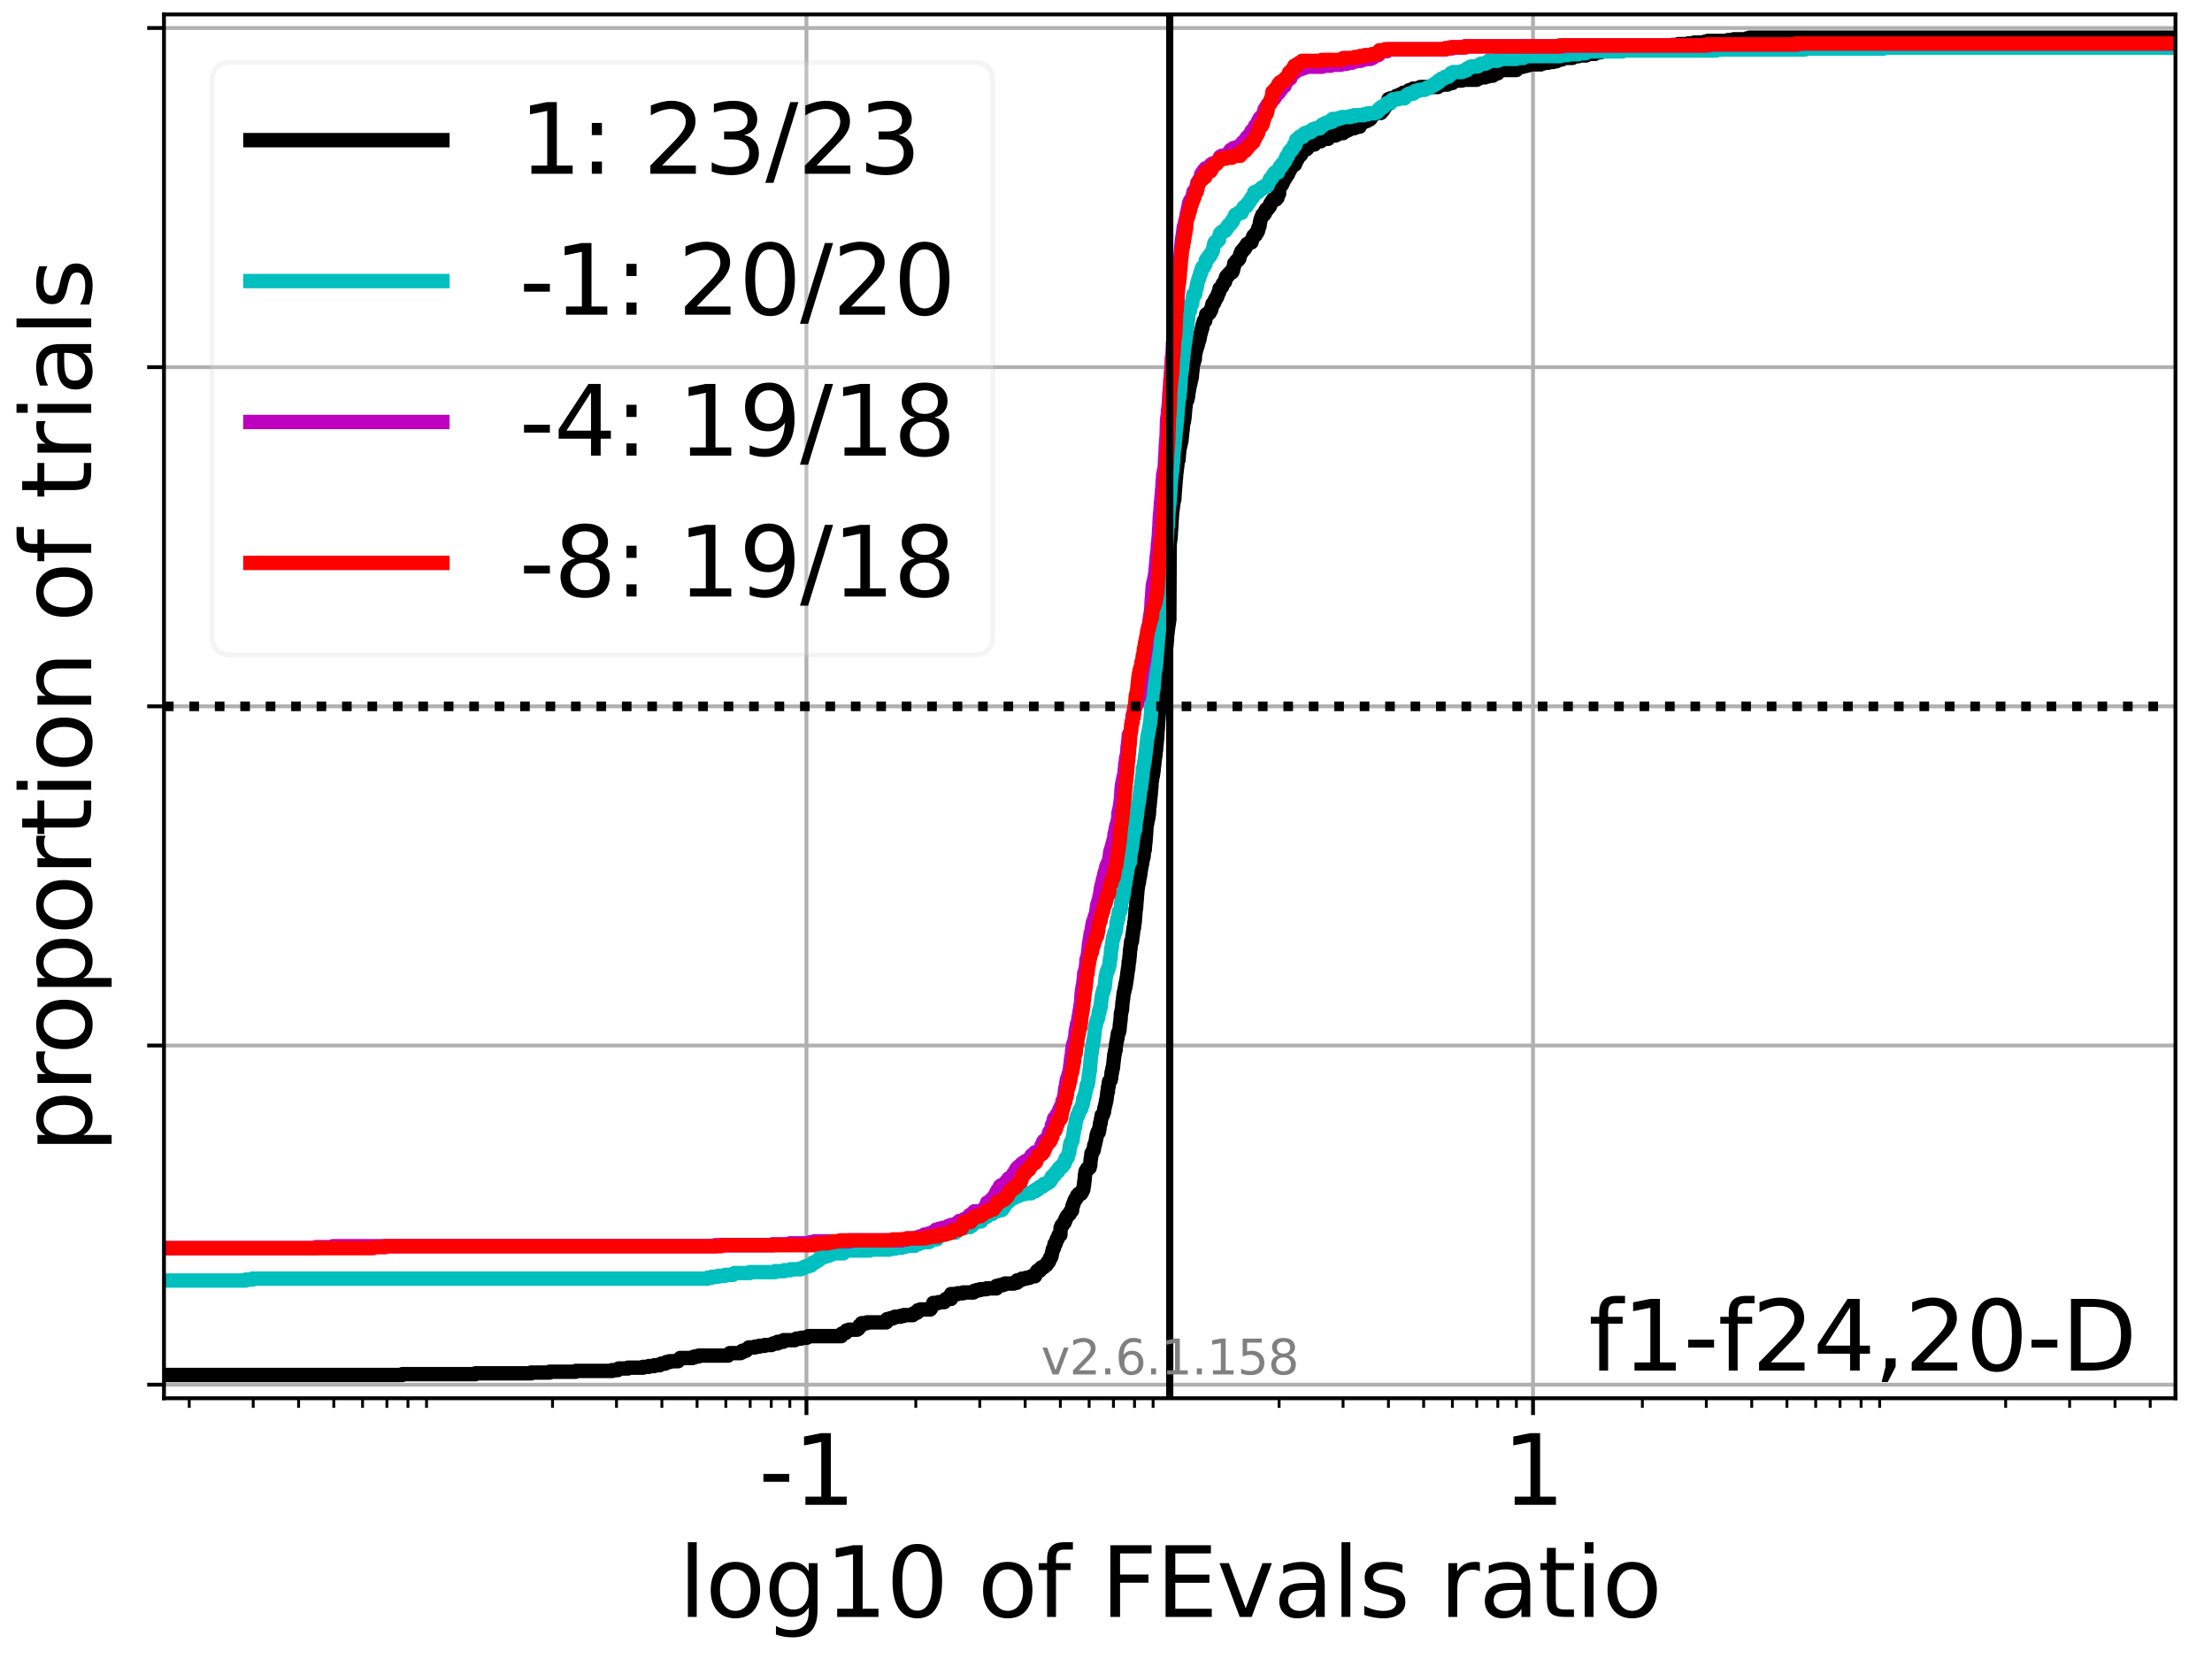 <?xml version="1.0" encoding="utf-8" standalone="no"?>
<!DOCTYPE svg PUBLIC "-//W3C//DTD SVG 1.1//EN"
  "http://www.w3.org/Graphics/SVG/1.1/DTD/svg11.dtd">
<svg xmlns:xlink="http://www.w3.org/1999/xlink" width="460.8pt" height="345.6pt" viewBox="0 0 460.8 345.6" xmlns="http://www.w3.org/2000/svg" version="1.1">
 <defs>
  <style type="text/css">*{stroke-linejoin: round; stroke-linecap: butt}</style>
 </defs>
 <g id="figure_1">
  <g id="patch_1">
   <path d="M 0 345.6 
L 460.8 345.6 
L 460.8 0 
L 0 0 
z
" style="fill: #ffffff"/>
  </g>
  <g id="axes_1">
   <g id="patch_2">
    <path d="M 34.16 291.28 
L 453.192 291.28 
L 453.192 3 
L 34.16 3 
z
" style="fill: #ffffff"/>
   </g>
   <g id="matplotlib.axis_1">
    <g id="xtick_1">
     <g id="line2d_1">
      <path d="M 167.997 291.28 
L 167.997 3 
" clip-path="url(#p0e35f8ede8)" style="fill: none; stroke: #b0b0b0; stroke-width: 0.8; stroke-linecap: square"/>
     </g>
     <g id="line2d_2">
      <defs>
       <path id="m05f9447597" d="M 0 0 
L 0 3.5 
" style="stroke: #000000; stroke-width: 0.8"/>
      </defs>
      <g>
       <use xlink:href="#m05f9447597" x="167.997" y="291.28" style="stroke: #000000; stroke-width: 0.8"/>
      </g>
     </g>
     <g id="text_1">
      <!-- -1 -->
      <g transform="translate(158.027 313.477)scale(0.2 -0.2)">
       <defs>
        <path id="DejaVuSans-2d" d="M 313 2009 
L 1997 2009 
L 1997 1497 
L 313 1497 
L 313 2009 
z
" transform="scale(0.016)"/>
        <path id="DejaVuSans-31" d="M 794 531 
L 1825 531 
L 1825 4091 
L 703 3866 
L 703 4441 
L 1819 4666 
L 2450 4666 
L 2450 531 
L 3481 531 
L 3481 0 
L 794 0 
L 794 531 
z
" transform="scale(0.016)"/>
       </defs>
       <use xlink:href="#DejaVuSans-2d"/>
       <use xlink:href="#DejaVuSans-31" x="36.084"/>
      </g>
     </g>
    </g>
    <g id="xtick_2">
     <g id="line2d_3">
      <path d="M 319.355 291.28 
L 319.355 3 
" clip-path="url(#p0e35f8ede8)" style="fill: none; stroke: #b0b0b0; stroke-width: 0.8; stroke-linecap: square"/>
     </g>
     <g id="line2d_4">
      <g>
       <use xlink:href="#m05f9447597" x="319.355" y="291.28" style="stroke: #000000; stroke-width: 0.8"/>
      </g>
     </g>
     <g id="text_2">
      <!-- 1 -->
      <g transform="translate(312.992 313.477)scale(0.2 -0.2)">
       <use xlink:href="#DejaVuSans-31"/>
      </g>
     </g>
    </g>
    <g id="xtick_3">
     <g id="line2d_5">
      <defs>
       <path id="mdcf779abca" d="M 0 0 
L 0 2 
" style="stroke: #000000; stroke-width: 0.6"/>
      </defs>
      <g>
       <use xlink:href="#mdcf779abca" x="39.421" y="291.28" style="stroke: #000000; stroke-width: 0.6"/>
      </g>
     </g>
    </g>
    <g id="xtick_4">
     <g id="line2d_6">
      <g>
       <use xlink:href="#mdcf779abca" x="52.748" y="291.28" style="stroke: #000000; stroke-width: 0.6"/>
      </g>
     </g>
    </g>
    <g id="xtick_5">
     <g id="line2d_7">
      <g>
       <use xlink:href="#mdcf779abca" x="62.203" y="291.28" style="stroke: #000000; stroke-width: 0.6"/>
      </g>
     </g>
    </g>
    <g id="xtick_6">
     <g id="line2d_8">
      <g>
       <use xlink:href="#mdcf779abca" x="69.537" y="291.28" style="stroke: #000000; stroke-width: 0.6"/>
      </g>
     </g>
    </g>
    <g id="xtick_7">
     <g id="line2d_9">
      <g>
       <use xlink:href="#mdcf779abca" x="75.529" y="291.28" style="stroke: #000000; stroke-width: 0.6"/>
      </g>
     </g>
    </g>
    <g id="xtick_8">
     <g id="line2d_10">
      <g>
       <use xlink:href="#mdcf779abca" x="80.596" y="291.28" style="stroke: #000000; stroke-width: 0.6"/>
      </g>
     </g>
    </g>
    <g id="xtick_9">
     <g id="line2d_11">
      <g>
       <use xlink:href="#mdcf779abca" x="84.985" y="291.28" style="stroke: #000000; stroke-width: 0.6"/>
      </g>
     </g>
    </g>
    <g id="xtick_10">
     <g id="line2d_12">
      <g>
       <use xlink:href="#mdcf779abca" x="88.856" y="291.28" style="stroke: #000000; stroke-width: 0.6"/>
      </g>
     </g>
    </g>
    <g id="xtick_11">
     <g id="line2d_13">
      <g>
       <use xlink:href="#mdcf779abca" x="115.1" y="291.28" style="stroke: #000000; stroke-width: 0.6"/>
      </g>
     </g>
    </g>
    <g id="xtick_12">
     <g id="line2d_14">
      <g>
       <use xlink:href="#mdcf779abca" x="128.427" y="291.28" style="stroke: #000000; stroke-width: 0.6"/>
      </g>
     </g>
    </g>
    <g id="xtick_13">
     <g id="line2d_15">
      <g>
       <use xlink:href="#mdcf779abca" x="137.882" y="291.28" style="stroke: #000000; stroke-width: 0.6"/>
      </g>
     </g>
    </g>
    <g id="xtick_14">
     <g id="line2d_16">
      <g>
       <use xlink:href="#mdcf779abca" x="145.216" y="291.28" style="stroke: #000000; stroke-width: 0.6"/>
      </g>
     </g>
    </g>
    <g id="xtick_15">
     <g id="line2d_17">
      <g>
       <use xlink:href="#mdcf779abca" x="151.208" y="291.28" style="stroke: #000000; stroke-width: 0.6"/>
      </g>
     </g>
    </g>
    <g id="xtick_16">
     <g id="line2d_18">
      <g>
       <use xlink:href="#mdcf779abca" x="156.275" y="291.28" style="stroke: #000000; stroke-width: 0.6"/>
      </g>
     </g>
    </g>
    <g id="xtick_17">
     <g id="line2d_19">
      <g>
       <use xlink:href="#mdcf779abca" x="160.663" y="291.28" style="stroke: #000000; stroke-width: 0.6"/>
      </g>
     </g>
    </g>
    <g id="xtick_18">
     <g id="line2d_20">
      <g>
       <use xlink:href="#mdcf779abca" x="164.534" y="291.28" style="stroke: #000000; stroke-width: 0.6"/>
      </g>
     </g>
    </g>
    <g id="xtick_19">
     <g id="line2d_21">
      <g>
       <use xlink:href="#mdcf779abca" x="190.779" y="291.28" style="stroke: #000000; stroke-width: 0.6"/>
      </g>
     </g>
    </g>
    <g id="xtick_20">
     <g id="line2d_22">
      <g>
       <use xlink:href="#mdcf779abca" x="204.105" y="291.28" style="stroke: #000000; stroke-width: 0.6"/>
      </g>
     </g>
    </g>
    <g id="xtick_21">
     <g id="line2d_23">
      <g>
       <use xlink:href="#mdcf779abca" x="213.56" y="291.28" style="stroke: #000000; stroke-width: 0.6"/>
      </g>
     </g>
    </g>
    <g id="xtick_22">
     <g id="line2d_24">
      <g>
       <use xlink:href="#mdcf779abca" x="220.894" y="291.28" style="stroke: #000000; stroke-width: 0.6"/>
      </g>
     </g>
    </g>
    <g id="xtick_23">
     <g id="line2d_25">
      <g>
       <use xlink:href="#mdcf779abca" x="226.887" y="291.28" style="stroke: #000000; stroke-width: 0.6"/>
      </g>
     </g>
    </g>
    <g id="xtick_24">
     <g id="line2d_26">
      <g>
       <use xlink:href="#mdcf779abca" x="231.953" y="291.28" style="stroke: #000000; stroke-width: 0.6"/>
      </g>
     </g>
    </g>
    <g id="xtick_25">
     <g id="line2d_27">
      <g>
       <use xlink:href="#mdcf779abca" x="236.342" y="291.28" style="stroke: #000000; stroke-width: 0.6"/>
      </g>
     </g>
    </g>
    <g id="xtick_26">
     <g id="line2d_28">
      <g>
       <use xlink:href="#mdcf779abca" x="240.213" y="291.28" style="stroke: #000000; stroke-width: 0.6"/>
      </g>
     </g>
    </g>
    <g id="xtick_27">
     <g id="line2d_29">
      <g>
       <use xlink:href="#mdcf779abca" x="266.458" y="291.28" style="stroke: #000000; stroke-width: 0.6"/>
      </g>
     </g>
    </g>
    <g id="xtick_28">
     <g id="line2d_30">
      <g>
       <use xlink:href="#mdcf779abca" x="279.784" y="291.28" style="stroke: #000000; stroke-width: 0.6"/>
      </g>
     </g>
    </g>
    <g id="xtick_29">
     <g id="line2d_31">
      <g>
       <use xlink:href="#mdcf779abca" x="289.239" y="291.28" style="stroke: #000000; stroke-width: 0.6"/>
      </g>
     </g>
    </g>
    <g id="xtick_30">
     <g id="line2d_32">
      <g>
       <use xlink:href="#mdcf779abca" x="296.573" y="291.28" style="stroke: #000000; stroke-width: 0.6"/>
      </g>
     </g>
    </g>
    <g id="xtick_31">
     <g id="line2d_33">
      <g>
       <use xlink:href="#mdcf779abca" x="302.565" y="291.28" style="stroke: #000000; stroke-width: 0.6"/>
      </g>
     </g>
    </g>
    <g id="xtick_32">
     <g id="line2d_34">
      <g>
       <use xlink:href="#mdcf779abca" x="307.632" y="291.28" style="stroke: #000000; stroke-width: 0.6"/>
      </g>
     </g>
    </g>
    <g id="xtick_33">
     <g id="line2d_35">
      <g>
       <use xlink:href="#mdcf779abca" x="312.021" y="291.28" style="stroke: #000000; stroke-width: 0.6"/>
      </g>
     </g>
    </g>
    <g id="xtick_34">
     <g id="line2d_36">
      <g>
       <use xlink:href="#mdcf779abca" x="315.892" y="291.28" style="stroke: #000000; stroke-width: 0.6"/>
      </g>
     </g>
    </g>
    <g id="xtick_35">
     <g id="line2d_37">
      <g>
       <use xlink:href="#mdcf779abca" x="342.136" y="291.28" style="stroke: #000000; stroke-width: 0.6"/>
      </g>
     </g>
    </g>
    <g id="xtick_36">
     <g id="line2d_38">
      <g>
       <use xlink:href="#mdcf779abca" x="355.463" y="291.28" style="stroke: #000000; stroke-width: 0.6"/>
      </g>
     </g>
    </g>
    <g id="xtick_37">
     <g id="line2d_39">
      <g>
       <use xlink:href="#mdcf779abca" x="364.918" y="291.28" style="stroke: #000000; stroke-width: 0.6"/>
      </g>
     </g>
    </g>
    <g id="xtick_38">
     <g id="line2d_40">
      <g>
       <use xlink:href="#mdcf779abca" x="372.252" y="291.28" style="stroke: #000000; stroke-width: 0.6"/>
      </g>
     </g>
    </g>
    <g id="xtick_39">
     <g id="line2d_41">
      <g>
       <use xlink:href="#mdcf779abca" x="378.244" y="291.28" style="stroke: #000000; stroke-width: 0.6"/>
      </g>
     </g>
    </g>
    <g id="xtick_40">
     <g id="line2d_42">
      <g>
       <use xlink:href="#mdcf779abca" x="383.311" y="291.28" style="stroke: #000000; stroke-width: 0.6"/>
      </g>
     </g>
    </g>
    <g id="xtick_41">
     <g id="line2d_43">
      <g>
       <use xlink:href="#mdcf779abca" x="387.699" y="291.28" style="stroke: #000000; stroke-width: 0.6"/>
      </g>
     </g>
    </g>
    <g id="xtick_42">
     <g id="line2d_44">
      <g>
       <use xlink:href="#mdcf779abca" x="391.571" y="291.28" style="stroke: #000000; stroke-width: 0.6"/>
      </g>
     </g>
    </g>
    <g id="xtick_43">
     <g id="line2d_45">
      <g>
       <use xlink:href="#mdcf779abca" x="417.815" y="291.28" style="stroke: #000000; stroke-width: 0.6"/>
      </g>
     </g>
    </g>
    <g id="xtick_44">
     <g id="line2d_46">
      <g>
       <use xlink:href="#mdcf779abca" x="431.141" y="291.28" style="stroke: #000000; stroke-width: 0.6"/>
      </g>
     </g>
    </g>
    <g id="xtick_45">
     <g id="line2d_47">
      <g>
       <use xlink:href="#mdcf779abca" x="440.597" y="291.28" style="stroke: #000000; stroke-width: 0.6"/>
      </g>
     </g>
    </g>
    <g id="xtick_46">
     <g id="line2d_48">
      <g>
       <use xlink:href="#mdcf779abca" x="447.931" y="291.28" style="stroke: #000000; stroke-width: 0.6"/>
      </g>
     </g>
    </g>
    <g id="text_3">
     <!-- log10 of FEvals ratio -->
     <g transform="translate(141.371 336.833)scale(0.2 -0.2)">
      <defs>
       <path id="DejaVuSans-6c" d="M 603 4863 
L 1178 4863 
L 1178 0 
L 603 0 
L 603 4863 
z
" transform="scale(0.016)"/>
       <path id="DejaVuSans-6f" d="M 1959 3097 
Q 1497 3097 1228 2736 
Q 959 2375 959 1747 
Q 959 1119 1226 758 
Q 1494 397 1959 397 
Q 2419 397 2687 759 
Q 2956 1122 2956 1747 
Q 2956 2369 2687 2733 
Q 2419 3097 1959 3097 
z
M 1959 3584 
Q 2709 3584 3137 3096 
Q 3566 2609 3566 1747 
Q 3566 888 3137 398 
Q 2709 -91 1959 -91 
Q 1206 -91 779 398 
Q 353 888 353 1747 
Q 353 2609 779 3096 
Q 1206 3584 1959 3584 
z
" transform="scale(0.016)"/>
       <path id="DejaVuSans-67" d="M 2906 1791 
Q 2906 2416 2648 2759 
Q 2391 3103 1925 3103 
Q 1463 3103 1205 2759 
Q 947 2416 947 1791 
Q 947 1169 1205 825 
Q 1463 481 1925 481 
Q 2391 481 2648 825 
Q 2906 1169 2906 1791 
z
M 3481 434 
Q 3481 -459 3084 -895 
Q 2688 -1331 1869 -1331 
Q 1566 -1331 1297 -1286 
Q 1028 -1241 775 -1147 
L 775 -588 
Q 1028 -725 1275 -790 
Q 1522 -856 1778 -856 
Q 2344 -856 2625 -561 
Q 2906 -266 2906 331 
L 2906 616 
Q 2728 306 2450 153 
Q 2172 0 1784 0 
Q 1141 0 747 490 
Q 353 981 353 1791 
Q 353 2603 747 3093 
Q 1141 3584 1784 3584 
Q 2172 3584 2450 3431 
Q 2728 3278 2906 2969 
L 2906 3500 
L 3481 3500 
L 3481 434 
z
" transform="scale(0.016)"/>
       <path id="DejaVuSans-30" d="M 2034 4250 
Q 1547 4250 1301 3770 
Q 1056 3291 1056 2328 
Q 1056 1369 1301 889 
Q 1547 409 2034 409 
Q 2525 409 2770 889 
Q 3016 1369 3016 2328 
Q 3016 3291 2770 3770 
Q 2525 4250 2034 4250 
z
M 2034 4750 
Q 2819 4750 3233 4129 
Q 3647 3509 3647 2328 
Q 3647 1150 3233 529 
Q 2819 -91 2034 -91 
Q 1250 -91 836 529 
Q 422 1150 422 2328 
Q 422 3509 836 4129 
Q 1250 4750 2034 4750 
z
" transform="scale(0.016)"/>
       <path id="DejaVuSans-20" transform="scale(0.016)"/>
       <path id="DejaVuSans-66" d="M 2375 4863 
L 2375 4384 
L 1825 4384 
Q 1516 4384 1395 4259 
Q 1275 4134 1275 3809 
L 1275 3500 
L 2222 3500 
L 2222 3053 
L 1275 3053 
L 1275 0 
L 697 0 
L 697 3053 
L 147 3053 
L 147 3500 
L 697 3500 
L 697 3744 
Q 697 4328 969 4595 
Q 1241 4863 1831 4863 
L 2375 4863 
z
" transform="scale(0.016)"/>
       <path id="DejaVuSans-46" d="M 628 4666 
L 3309 4666 
L 3309 4134 
L 1259 4134 
L 1259 2759 
L 3109 2759 
L 3109 2228 
L 1259 2228 
L 1259 0 
L 628 0 
L 628 4666 
z
" transform="scale(0.016)"/>
       <path id="DejaVuSans-45" d="M 628 4666 
L 3578 4666 
L 3578 4134 
L 1259 4134 
L 1259 2753 
L 3481 2753 
L 3481 2222 
L 1259 2222 
L 1259 531 
L 3634 531 
L 3634 0 
L 628 0 
L 628 4666 
z
" transform="scale(0.016)"/>
       <path id="DejaVuSans-76" d="M 191 3500 
L 800 3500 
L 1894 563 
L 2988 3500 
L 3597 3500 
L 2284 0 
L 1503 0 
L 191 3500 
z
" transform="scale(0.016)"/>
       <path id="DejaVuSans-61" d="M 2194 1759 
Q 1497 1759 1228 1600 
Q 959 1441 959 1056 
Q 959 750 1161 570 
Q 1363 391 1709 391 
Q 2188 391 2477 730 
Q 2766 1069 2766 1631 
L 2766 1759 
L 2194 1759 
z
M 3341 1997 
L 3341 0 
L 2766 0 
L 2766 531 
Q 2569 213 2275 61 
Q 1981 -91 1556 -91 
Q 1019 -91 701 211 
Q 384 513 384 1019 
Q 384 1609 779 1909 
Q 1175 2209 1959 2209 
L 2766 2209 
L 2766 2266 
Q 2766 2663 2505 2880 
Q 2244 3097 1772 3097 
Q 1472 3097 1187 3025 
Q 903 2953 641 2809 
L 641 3341 
Q 956 3463 1253 3523 
Q 1550 3584 1831 3584 
Q 2591 3584 2966 3190 
Q 3341 2797 3341 1997 
z
" transform="scale(0.016)"/>
       <path id="DejaVuSans-73" d="M 2834 3397 
L 2834 2853 
Q 2591 2978 2328 3040 
Q 2066 3103 1784 3103 
Q 1356 3103 1142 2972 
Q 928 2841 928 2578 
Q 928 2378 1081 2264 
Q 1234 2150 1697 2047 
L 1894 2003 
Q 2506 1872 2764 1633 
Q 3022 1394 3022 966 
Q 3022 478 2636 193 
Q 2250 -91 1575 -91 
Q 1294 -91 989 -36 
Q 684 19 347 128 
L 347 722 
Q 666 556 975 473 
Q 1284 391 1588 391 
Q 1994 391 2212 530 
Q 2431 669 2431 922 
Q 2431 1156 2273 1281 
Q 2116 1406 1581 1522 
L 1381 1569 
Q 847 1681 609 1914 
Q 372 2147 372 2553 
Q 372 3047 722 3315 
Q 1072 3584 1716 3584 
Q 2034 3584 2315 3537 
Q 2597 3491 2834 3397 
z
" transform="scale(0.016)"/>
       <path id="DejaVuSans-72" d="M 2631 2963 
Q 2534 3019 2420 3045 
Q 2306 3072 2169 3072 
Q 1681 3072 1420 2755 
Q 1159 2438 1159 1844 
L 1159 0 
L 581 0 
L 581 3500 
L 1159 3500 
L 1159 2956 
Q 1341 3275 1631 3429 
Q 1922 3584 2338 3584 
Q 2397 3584 2469 3576 
Q 2541 3569 2628 3553 
L 2631 2963 
z
" transform="scale(0.016)"/>
       <path id="DejaVuSans-74" d="M 1172 4494 
L 1172 3500 
L 2356 3500 
L 2356 3053 
L 1172 3053 
L 1172 1153 
Q 1172 725 1289 603 
Q 1406 481 1766 481 
L 2356 481 
L 2356 0 
L 1766 0 
Q 1100 0 847 248 
Q 594 497 594 1153 
L 594 3053 
L 172 3053 
L 172 3500 
L 594 3500 
L 594 4494 
L 1172 4494 
z
" transform="scale(0.016)"/>
       <path id="DejaVuSans-69" d="M 603 3500 
L 1178 3500 
L 1178 0 
L 603 0 
L 603 3500 
z
M 603 4863 
L 1178 4863 
L 1178 4134 
L 603 4134 
L 603 4863 
z
" transform="scale(0.016)"/>
      </defs>
      <use xlink:href="#DejaVuSans-6c"/>
      <use xlink:href="#DejaVuSans-6f" x="27.783"/>
      <use xlink:href="#DejaVuSans-67" x="88.965"/>
      <use xlink:href="#DejaVuSans-31" x="152.441"/>
      <use xlink:href="#DejaVuSans-30" x="216.064"/>
      <use xlink:href="#DejaVuSans-20" x="279.688"/>
      <use xlink:href="#DejaVuSans-6f" x="311.475"/>
      <use xlink:href="#DejaVuSans-66" x="372.656"/>
      <use xlink:href="#DejaVuSans-20" x="407.861"/>
      <use xlink:href="#DejaVuSans-46" x="439.648"/>
      <use xlink:href="#DejaVuSans-45" x="497.168"/>
      <use xlink:href="#DejaVuSans-76" x="560.352"/>
      <use xlink:href="#DejaVuSans-61" x="619.531"/>
      <use xlink:href="#DejaVuSans-6c" x="680.811"/>
      <use xlink:href="#DejaVuSans-73" x="708.594"/>
      <use xlink:href="#DejaVuSans-20" x="760.693"/>
      <use xlink:href="#DejaVuSans-72" x="792.48"/>
      <use xlink:href="#DejaVuSans-61" x="833.594"/>
      <use xlink:href="#DejaVuSans-74" x="894.873"/>
      <use xlink:href="#DejaVuSans-69" x="934.082"/>
      <use xlink:href="#DejaVuSans-6f" x="961.865"/>
     </g>
    </g>
   </g>
   <g id="matplotlib.axis_2">
    <g id="ytick_1">
     <g id="line2d_49">
      <path d="M 34.16 288.454 
L 453.192 288.454 
" clip-path="url(#p0e35f8ede8)" style="fill: none; stroke: #b0b0b0; stroke-width: 0.8; stroke-linecap: square"/>
     </g>
     <g id="line2d_50">
      <defs>
       <path id="mbfd045f0e9" d="M 0 0 
L -3.5 0 
" style="stroke: #000000; stroke-width: 0.8"/>
      </defs>
      <g>
       <use xlink:href="#mbfd045f0e9" x="34.16" y="288.454" style="stroke: #000000; stroke-width: 0.8"/>
      </g>
     </g>
    </g>
    <g id="ytick_2">
     <g id="line2d_51">
      <path d="M 34.16 217.797 
L 453.192 217.797 
" clip-path="url(#p0e35f8ede8)" style="fill: none; stroke: #b0b0b0; stroke-width: 0.8; stroke-linecap: square"/>
     </g>
     <g id="line2d_52">
      <g>
       <use xlink:href="#mbfd045f0e9" x="34.16" y="217.797" style="stroke: #000000; stroke-width: 0.8"/>
      </g>
     </g>
    </g>
    <g id="ytick_3">
     <g id="line2d_53">
      <path d="M 34.16 147.14 
L 453.192 147.14 
" clip-path="url(#p0e35f8ede8)" style="fill: none; stroke: #b0b0b0; stroke-width: 0.8; stroke-linecap: square"/>
     </g>
     <g id="line2d_54">
      <g>
       <use xlink:href="#mbfd045f0e9" x="34.16" y="147.14" style="stroke: #000000; stroke-width: 0.8"/>
      </g>
     </g>
    </g>
    <g id="ytick_4">
     <g id="line2d_55">
      <path d="M 34.16 76.483 
L 453.192 76.483 
" clip-path="url(#p0e35f8ede8)" style="fill: none; stroke: #b0b0b0; stroke-width: 0.8; stroke-linecap: square"/>
     </g>
     <g id="line2d_56">
      <g>
       <use xlink:href="#mbfd045f0e9" x="34.16" y="76.483" style="stroke: #000000; stroke-width: 0.8"/>
      </g>
     </g>
    </g>
    <g id="ytick_5">
     <g id="line2d_57">
      <path d="M 34.16 5.826 
L 453.192 5.826 
" clip-path="url(#p0e35f8ede8)" style="fill: none; stroke: #b0b0b0; stroke-width: 0.8; stroke-linecap: square"/>
     </g>
     <g id="line2d_58">
      <g>
       <use xlink:href="#mbfd045f0e9" x="34.16" y="5.826" style="stroke: #000000; stroke-width: 0.8"/>
      </g>
     </g>
    </g>
    <g id="text_4">
     <!-- proportion of trials -->
     <g transform="translate(19.001 240.146)rotate(-90)scale(0.2 -0.2)">
      <defs>
       <path id="DejaVuSans-70" d="M 1159 525 
L 1159 -1331 
L 581 -1331 
L 581 3500 
L 1159 3500 
L 1159 2969 
Q 1341 3281 1617 3432 
Q 1894 3584 2278 3584 
Q 2916 3584 3314 3078 
Q 3713 2572 3713 1747 
Q 3713 922 3314 415 
Q 2916 -91 2278 -91 
Q 1894 -91 1617 61 
Q 1341 213 1159 525 
z
M 3116 1747 
Q 3116 2381 2855 2742 
Q 2594 3103 2138 3103 
Q 1681 3103 1420 2742 
Q 1159 2381 1159 1747 
Q 1159 1113 1420 752 
Q 1681 391 2138 391 
Q 2594 391 2855 752 
Q 3116 1113 3116 1747 
z
" transform="scale(0.016)"/>
       <path id="DejaVuSans-6e" d="M 3513 2113 
L 3513 0 
L 2938 0 
L 2938 2094 
Q 2938 2591 2744 2837 
Q 2550 3084 2163 3084 
Q 1697 3084 1428 2787 
Q 1159 2491 1159 1978 
L 1159 0 
L 581 0 
L 581 3500 
L 1159 3500 
L 1159 2956 
Q 1366 3272 1645 3428 
Q 1925 3584 2291 3584 
Q 2894 3584 3203 3211 
Q 3513 2838 3513 2113 
z
" transform="scale(0.016)"/>
      </defs>
      <use xlink:href="#DejaVuSans-70"/>
      <use xlink:href="#DejaVuSans-72" x="63.477"/>
      <use xlink:href="#DejaVuSans-6f" x="102.34"/>
      <use xlink:href="#DejaVuSans-70" x="163.521"/>
      <use xlink:href="#DejaVuSans-6f" x="226.998"/>
      <use xlink:href="#DejaVuSans-72" x="288.18"/>
      <use xlink:href="#DejaVuSans-74" x="329.293"/>
      <use xlink:href="#DejaVuSans-69" x="368.502"/>
      <use xlink:href="#DejaVuSans-6f" x="396.285"/>
      <use xlink:href="#DejaVuSans-6e" x="457.467"/>
      <use xlink:href="#DejaVuSans-20" x="520.846"/>
      <use xlink:href="#DejaVuSans-6f" x="552.633"/>
      <use xlink:href="#DejaVuSans-66" x="613.814"/>
      <use xlink:href="#DejaVuSans-20" x="649.02"/>
      <use xlink:href="#DejaVuSans-74" x="680.807"/>
      <use xlink:href="#DejaVuSans-72" x="720.016"/>
      <use xlink:href="#DejaVuSans-69" x="761.129"/>
      <use xlink:href="#DejaVuSans-61" x="788.912"/>
      <use xlink:href="#DejaVuSans-6c" x="850.191"/>
      <use xlink:href="#DejaVuSans-73" x="877.975"/>
     </g>
    </g>
   </g>
   <g id="line2d_59">
    <path d="M 34.16 286.431 
L 83.822 286.431 
L 83.822 286.263 
L 99.042 286.263 
L 99.042 286.094 
L 110.637 286.094 
L 110.637 285.926 
L 114.508 285.926 
L 114.508 285.757 
L 119.93 285.757 
L 119.93 285.589 
L 127.517 285.589 
L 127.517 285.42 
L 128.68 285.42 
L 128.68 285.252 
L 128.855 285.252 
L 128.855 285.083 
L 130.812 285.083 
L 130.812 284.915 
L 133.946 284.915 
L 133.946 284.746 
L 135.15 284.746 
L 135.15 284.577 
L 136.288 284.577 
L 136.288 284.409 
L 137.392 284.409 
L 137.392 284.24 
L 137.766 284.24 
L 137.766 284.072 
L 138.565 284.072 
L 138.565 283.903 
L 138.809 283.903 
L 138.809 283.735 
L 139.514 283.735 
L 139.514 283.566 
L 141.264 283.566 
L 141.295 283.229 
L 141.637 283.229 
L 141.71 282.892 
L 144.285 282.892 
L 144.285 282.724 
L 144.809 282.724 
L 144.809 282.555 
L 145.595 282.555 
L 145.595 282.387 
L 151.662 282.387 
L 151.662 282.218 
L 151.811 282.218 
L 151.811 282.05 
L 152.029 282.05 
L 152.029 281.881 
L 154.273 281.881 
L 154.273 281.712 
L 154.647 281.712 
L 154.66 281.375 
L 155.436 281.375 
L 155.436 281.207 
L 155.611 281.207 
L 155.611 281.038 
L 155.809 281.038 
L 155.809 280.87 
L 155.985 280.87 
L 155.985 280.701 
L 157.252 280.701 
L 157.252 280.533 
L 158.134 280.533 
L 158.134 280.364 
L 159.284 280.364 
L 159.284 280.196 
L 160.702 280.196 
L 160.702 280.027 
L 161.076 280.027 
L 161.076 279.859 
L 162.005 279.859 
L 162.005 279.522 
L 163.147 279.522 
L 163.218 279.184 
L 165.565 279.184 
L 165.565 279.016 
L 165.939 279.016 
L 165.939 278.847 
L 166.92 278.847 
L 166.92 278.679 
L 168.051 278.679 
L 168.051 278.51 
L 168.425 278.51 
L 168.425 278.342 
L 175.257 278.342 
L 175.331 277.836 
L 175.755 277.836 
L 175.755 277.668 
L 176.175 277.668 
L 176.245 277.331 
L 176.338 277.331 
L 176.338 277.162 
L 176.865 277.162 
L 176.865 276.994 
L 178.567 276.994 
L 178.567 276.825 
L 178.82 276.825 
L 178.915 276.488 
L 178.941 276.488 
L 179.043 276.151 
L 179.424 276.151 
L 179.508 275.645 
L 180.582 275.645 
L 180.582 275.477 
L 184.592 275.477 
L 184.592 275.308 
L 184.787 275.308 
L 184.787 274.803 
L 185.415 274.803 
L 185.415 274.634 
L 186.04 274.634 
L 186.04 274.466 
L 186.413 274.466 
L 186.413 274.297 
L 187.583 274.297 
L 187.583 274.129 
L 188.275 274.129 
L 188.275 273.96 
L 190.154 273.96 
L 190.154 273.791 
L 190.267 273.791 
L 190.267 273.623 
L 190.652 273.623 
L 190.652 273.454 
L 191.073 273.454 
L 191.142 273.117 
L 191.235 273.117 
L 191.235 272.949 
L 191.762 272.949 
L 191.762 272.78 
L 193.812 272.78 
L 193.812 272.612 
L 193.94 272.612 
L 194.039 272.275 
L 194.152 272.275 
L 194.242 271.938 
L 194.321 271.938 
L 194.405 271.432 
L 195.479 271.432 
L 195.479 271.264 
L 196.686 271.264 
L 196.686 270.926 
L 196.865 270.926 
L 196.865 270.758 
L 197.057 270.758 
L 197.057 270.589 
L 198.113 270.589 
L 198.113 269.578 
L 199.49 269.578 
L 199.49 269.41 
L 200.635 269.41 
L 200.635 269.241 
L 202.803 269.241 
L 202.803 269.073 
L 202.943 269.073 
L 202.943 268.904 
L 203.495 268.904 
L 203.495 268.736 
L 204.232 268.736 
L 204.232 268.567 
L 205.487 268.567 
L 205.487 268.398 
L 207.568 268.398 
L 207.568 267.893 
L 208.197 267.893 
L 208.197 267.724 
L 208.882 267.724 
L 208.882 267.556 
L 209.338 267.556 
L 209.338 267.387 
L 211.189 267.387 
L 211.189 267.219 
L 211.843 267.219 
L 211.906 266.713 
L 212.647 266.713 
L 212.647 266.545 
L 212.86 266.545 
L 212.86 266.376 
L 213.708 266.376 
L 213.708 266.208 
L 214.436 266.208 
L 214.436 266.039 
L 214.823 266.039 
L 214.823 265.87 
L 215.608 265.87 
L 215.646 265.365 
L 215.892 265.365 
L 215.986 264.859 
L 216.131 264.859 
L 216.131 264.691 
L 216.638 264.691 
L 216.746 264.354 
L 216.848 264.354 
L 216.934 264.017 
L 217.425 264.017 
L 217.425 263.848 
L 217.593 263.848 
L 217.593 263.68 
L 217.812 263.68 
L 217.812 263.511 
L 218.023 263.511 
L 218.125 263.174 
L 218.163 263.174 
L 218.163 263.005 
L 218.391 263.005 
L 218.391 262.837 
L 218.529 262.837 
L 218.612 262.331 
L 218.647 262.331 
L 218.75 261.994 
L 218.929 261.994 
L 219.023 261.657 
L 219.068 261.657 
L 219.131 260.983 
L 219.202 260.983 
L 219.298 260.309 
L 219.412 260.309 
L 219.452 259.972 
L 219.556 259.972 
L 219.658 259.298 
L 219.673 259.298 
L 219.673 259.129 
L 219.899 259.129 
L 219.972 258.792 
L 220.016 258.792 
L 220.094 258.287 
L 220.15 258.287 
L 220.15 258.118 
L 220.321 258.118 
L 220.414 257.612 
L 220.502 257.612 
L 220.544 257.275 
L 220.894 257.275 
L 220.942 255.759 
L 221.08 255.759 
L 221.148 255.253 
L 221.354 255.253 
L 221.42 254.916 
L 221.57 254.916 
L 221.57 254.747 
L 221.745 254.747 
L 221.767 254.41 
L 221.889 254.41 
L 221.891 254.073 
L 222.003 254.073 
L 222.043 253.736 
L 222.169 253.736 
L 222.229 253.399 
L 222.371 253.399 
L 222.371 253.231 
L 222.489 253.231 
L 222.489 253.062 
L 222.674 253.062 
L 222.674 252.894 
L 222.855 252.894 
L 222.907 252.556 
L 223.016 252.556 
L 223.063 252.219 
L 223.32 252.219 
L 223.416 251.208 
L 223.516 251.208 
L 223.606 250.703 
L 223.686 250.703 
L 223.79 250.197 
L 223.847 250.197 
L 223.939 249.86 
L 224.109 249.86 
L 224.203 249.523 
L 224.341 249.523 
L 224.395 249.017 
L 224.672 249.017 
L 224.713 248.68 
L 225.225 248.68 
L 225.267 248.343 
L 225.38 248.343 
L 225.38 248.175 
L 225.516 248.175 
L 225.522 247.838 
L 225.666 247.838 
L 225.773 246.995 
L 225.809 246.995 
L 225.89 245.984 
L 225.938 245.984 
L 226.034 244.636 
L 226.054 244.636 
L 226.159 243.961 
L 226.303 243.961 
L 226.303 243.793 
L 226.443 243.793 
L 226.452 243.456 
L 226.788 243.456 
L 226.788 243.287 
L 226.984 243.287 
L 227.058 242.782 
L 227.117 242.782 
L 227.203 241.433 
L 227.257 241.433 
L 227.359 240.422 
L 227.371 240.422 
L 227.371 240.254 
L 227.525 240.254 
L 227.555 239.917 
L 227.637 239.917 
L 227.637 239.748 
L 227.787 239.748 
L 227.896 239.243 
L 227.901 239.243 
L 227.95 238.568 
L 228.054 238.568 
L 228.159 238.063 
L 228.172 238.063 
L 228.268 237.557 
L 228.297 237.557 
L 228.372 236.883 
L 228.438 236.883 
L 228.464 236.377 
L 228.566 236.377 
L 228.633 235.872 
L 228.904 235.872 
L 228.951 235.198 
L 229.034 235.198 
L 229.137 234.187 
L 229.154 234.187 
L 229.154 234.018 
L 229.271 234.018 
L 229.345 233.175 
L 229.401 233.175 
L 229.498 232.333 
L 229.733 232.333 
L 229.773 231.996 
L 229.844 231.996 
L 229.914 231.659 
L 229.973 231.659 
L 230.063 230.816 
L 230.11 230.816 
L 230.216 230.31 
L 230.228 230.31 
L 230.321 229.805 
L 230.35 229.805 
L 230.391 229.299 
L 230.464 229.299 
L 230.57 228.456 
L 230.58 228.456 
L 230.689 227.445 
L 230.791 227.445 
L 230.825 226.434 
L 230.93 226.434 
L 230.979 225.591 
L 231.05 225.591 
L 231.05 225.254 
L 231.227 225.254 
L 231.227 225.086 
L 231.355 225.086 
L 231.431 224.58 
L 231.48 224.58 
L 231.564 223.401 
L 231.65 223.401 
L 231.741 222.558 
L 231.826 222.558 
L 231.931 221.547 
L 231.94 221.547 
L 232.041 220.536 
L 232.059 220.536 
L 232.125 219.693 
L 232.193 219.693 
L 232.282 218.85 
L 232.378 218.85 
L 232.487 217.67 
L 232.497 217.67 
L 232.599 216.996 
L 232.634 216.996 
L 232.719 216.322 
L 232.79 216.322 
L 232.846 215.48 
L 232.912 215.48 
L 232.92 215.142 
L 233.076 215.142 
L 233.147 214.637 
L 233.198 214.637 
L 233.306 213.289 
L 233.323 213.289 
L 233.421 212.446 
L 233.438 212.446 
L 233.506 211.098 
L 233.561 211.098 
L 233.656 210.424 
L 233.721 210.424 
L 233.825 208.907 
L 233.836 208.907 
L 233.941 208.064 
L 233.964 208.064 
L 234.071 206.884 
L 234.109 206.884 
L 234.158 206.547 
L 234.221 206.547 
L 234.331 205.705 
L 234.422 205.705 
L 234.437 205.031 
L 234.551 205.031 
L 234.627 204.188 
L 234.672 204.188 
L 234.777 203.345 
L 234.792 203.345 
L 234.873 202.503 
L 234.908 202.503 
L 234.965 201.828 
L 235.03 201.828 
L 235.139 200.312 
L 235.224 200.312 
L 235.303 199.132 
L 235.342 199.132 
L 235.414 197.784 
L 235.467 197.784 
L 235.578 196.604 
L 235.622 196.604 
L 235.64 196.098 
L 235.81 196.098 
L 235.897 194.919 
L 235.958 194.919 
L 236.057 193.908 
L 236.09 193.908 
L 236.155 193.233 
L 236.238 193.233 
L 236.29 192.222 
L 236.374 192.222 
L 236.455 190.874 
L 236.49 190.874 
L 236.569 189.357 
L 236.647 189.357 
L 236.741 187.84 
L 236.764 187.84 
L 236.871 186.324 
L 236.883 186.324 
L 236.975 185.144 
L 237.005 185.144 
L 237.113 184.301 
L 237.119 184.301 
L 237.122 183.964 
L 237.241 183.964 
L 237.341 182.953 
L 237.387 182.953 
L 237.404 182.447 
L 237.503 182.447 
L 237.61 181.436 
L 237.639 181.436 
L 237.747 180.594 
L 237.794 180.594 
L 237.875 179.919 
L 237.921 179.919 
L 237.994 179.245 
L 238.036 179.245 
L 238.146 178.571 
L 238.21 178.571 
L 238.318 177.391 
L 238.347 177.391 
L 238.387 177.054 
L 238.465 177.054 
L 238.565 175.538 
L 238.607 175.538 
L 238.708 174.189 
L 238.719 174.189 
L 238.829 172.335 
L 238.836 172.335 
L 238.908 171.661 
L 238.954 171.661 
L 239.048 170.987 
L 239.076 170.987 
L 239.16 170.482 
L 239.201 170.482 
L 239.287 169.639 
L 239.331 169.639 
L 239.429 167.954 
L 239.47 167.954 
L 239.573 166.774 
L 239.587 166.774 
L 239.691 165.594 
L 239.715 165.594 
L 239.781 164.246 
L 239.839 164.246 
L 239.913 162.561 
L 239.989 162.561 
L 240.093 161.549 
L 240.17 161.549 
L 240.26 160.707 
L 240.292 160.707 
L 240.382 159.527 
L 240.419 159.527 
L 240.53 158.347 
L 240.543 158.347 
L 240.638 157.505 
L 240.673 157.505 
L 240.768 156.325 
L 240.811 156.325 
L 240.905 155.145 
L 240.923 155.145 
L 241.024 153.966 
L 241.045 153.966 
L 241.144 151.943 
L 241.178 151.943 
L 241.281 150.089 
L 241.308 150.089 
L 241.419 148.573 
L 241.421 148.573 
L 241.529 147.393 
L 241.555 147.393 
L 241.653 146.213 
L 241.668 146.213 
L 241.767 145.37 
L 241.787 145.37 
L 241.895 143.517 
L 241.943 143.517 
L 241.99 142.337 
L 242.085 142.337 
L 242.145 140.989 
L 242.204 140.989 
L 242.297 139.977 
L 242.321 139.977 
L 242.414 138.966 
L 242.502 138.966 
L 242.604 137.786 
L 242.618 137.786 
L 242.717 136.438 
L 242.743 136.438 
L 242.847 135.259 
L 242.862 135.259 
L 242.919 134.584 
L 242.976 134.584 
L 243.073 133.405 
L 243.089 133.405 
L 243.172 131.888 
L 243.22 131.888 
L 243.297 130.877 
L 243.335 130.877 
L 243.426 130.034 
L 243.466 130.034 
L 243.552 129.191 
L 243.592 129.191 
L 243.676 113.012 
L 243.72 113.012 
L 243.802 112.17 
L 243.845 112.17 
L 243.952 110.147 
L 243.978 110.147 
L 244.075 108.125 
L 244.091 108.125 
L 244.19 106.608 
L 244.205 106.608 
L 244.311 105.765 
L 244.327 105.765 
L 244.424 104.754 
L 244.464 104.754 
L 244.533 104.08 
L 244.622 104.08 
L 244.731 102.395 
L 244.737 102.395 
L 244.843 101.047 
L 244.848 101.047 
L 244.944 99.698 
L 244.964 99.698 
L 245.045 98.35 
L 245.104 98.35 
L 245.153 97.339 
L 245.217 97.339 
L 245.323 96.159 
L 245.366 96.159 
L 245.438 95.822 
L 245.5 95.822 
L 245.599 94.474 
L 245.616 94.474 
L 245.708 93.463 
L 245.734 93.463 
L 245.818 92.957 
L 245.851 92.957 
L 245.885 92.452 
L 245.966 92.452 
L 246.047 91.946 
L 246.097 91.946 
L 246.206 90.766 
L 246.221 90.766 
L 246.328 89.586 
L 246.359 89.586 
L 246.461 88.238 
L 246.494 88.238 
L 246.519 87.901 
L 246.616 87.901 
L 246.722 87.058 
L 246.747 87.058 
L 246.851 85.71 
L 246.867 85.71 
L 246.927 84.699 
L 246.98 84.699 
L 247.043 83.688 
L 247.113 83.688 
L 247.132 83.351 
L 247.332 83.351 
L 247.436 82.677 
L 247.488 82.677 
L 247.585 81.665 
L 247.623 81.665 
L 247.721 80.991 
L 247.736 80.991 
L 247.833 80.317 
L 247.877 80.317 
L 247.926 79.812 
L 247.995 79.812 
L 248.09 79.138 
L 248.144 79.138 
L 248.181 78.632 
L 248.26 78.632 
L 248.353 77.452 
L 248.378 77.452 
L 248.485 76.104 
L 248.506 76.104 
L 248.594 75.598 
L 248.677 75.598 
L 248.767 74.924 
L 248.887 74.924 
L 248.971 73.576 
L 249.039 73.576 
L 249.105 72.902 
L 249.213 72.902 
L 249.307 72.228 
L 249.425 72.228 
L 249.527 71.722 
L 249.561 71.722 
L 249.658 71.217 
L 249.69 71.217 
L 249.697 70.879 
L 249.818 70.879 
L 249.927 70.374 
L 249.932 70.374 
L 250.034 69.7 
L 250.044 69.7 
L 250.117 69.363 
L 250.163 69.363 
L 250.256 68.857 
L 250.285 68.857 
L 250.393 68.351 
L 250.463 68.351 
L 250.532 67.677 
L 250.585 67.677 
L 250.69 67.172 
L 250.729 67.172 
L 250.784 66.835 
L 251.078 66.835 
L 251.145 66.161 
L 251.201 66.161 
L 251.269 65.486 
L 251.56 65.486 
L 251.56 65.318 
L 251.87 65.318 
L 251.87 65.149 
L 252.013 65.149 
L 252.106 64.644 
L 252.285 64.644 
L 252.389 64.138 
L 252.428 64.138 
L 252.491 63.633 
L 252.569 63.633 
L 252.578 63.296 
L 252.726 63.296 
L 252.726 63.127 
L 252.916 63.127 
L 252.989 62.621 
L 253.131 62.621 
L 253.174 62.284 
L 253.318 62.284 
L 253.357 61.947 
L 253.525 61.947 
L 253.576 61.61 
L 253.65 61.61 
L 253.76 61.105 
L 253.837 61.105 
L 253.837 60.936 
L 253.95 60.936 
L 254.06 60.093 
L 254.271 60.093 
L 254.271 59.925 
L 254.4 59.925 
L 254.4 59.756 
L 254.582 59.756 
L 254.684 59.251 
L 254.735 59.251 
L 254.735 59.082 
L 254.877 59.082 
L 254.981 58.745 
L 255.186 58.745 
L 255.24 58.24 
L 255.319 58.24 
L 255.379 57.734 
L 255.473 57.734 
L 255.473 57.565 
L 255.74 57.565 
L 255.774 57.228 
L 256.035 57.228 
L 256.035 57.06 
L 256.201 57.06 
L 256.248 56.723 
L 256.679 56.723 
L 256.735 56.386 
L 256.838 56.386 
L 256.943 55.712 
L 257.002 55.712 
L 257.102 55.037 
L 257.125 55.037 
L 257.125 54.869 
L 257.31 54.869 
L 257.402 54.532 
L 257.517 54.532 
L 257.517 54.363 
L 257.73 54.363 
L 257.73 54.195 
L 257.941 54.195 
L 257.992 53.858 
L 258.188 53.858 
L 258.296 53.184 
L 258.324 53.184 
L 258.395 52.847 
L 258.534 52.847 
L 258.611 52.341 
L 258.839 52.341 
L 258.839 52.172 
L 259.03 52.172 
L 259.034 51.835 
L 259.33 51.835 
L 259.372 51.498 
L 259.446 51.498 
L 259.446 51.33 
L 259.618 51.33 
L 259.727 50.993 
L 259.771 50.993 
L 259.771 50.824 
L 260.071 50.824 
L 260.071 50.656 
L 260.278 50.656 
L 260.278 50.487 
L 260.706 50.487 
L 260.776 49.982 
L 260.873 49.982 
L 260.958 49.476 
L 261.063 49.476 
L 261.108 49.139 
L 261.291 49.139 
L 261.291 48.97 
L 261.591 48.97 
L 261.592 48.633 
L 261.776 48.633 
L 261.776 48.465 
L 261.894 48.465 
L 261.909 48.128 
L 262.069 48.128 
L 262.137 47.454 
L 262.258 47.454 
L 262.358 47.117 
L 262.382 47.117 
L 262.464 46.274 
L 262.504 46.274 
L 262.586 45.768 
L 262.623 45.768 
L 262.709 45.431 
L 262.756 45.431 
L 262.842 45.094 
L 262.882 45.094 
L 262.96 44.757 
L 263.311 44.757 
L 263.35 44.42 
L 263.536 44.42 
L 263.566 43.914 
L 263.691 43.914 
L 263.78 43.577 
L 264.083 43.577 
L 264.191 43.24 
L 264.367 43.24 
L 264.393 42.903 
L 264.577 42.903 
L 264.629 42.398 
L 264.744 42.398 
L 264.744 42.229 
L 264.91 42.229 
L 264.963 41.892 
L 265.089 41.892 
L 265.18 41.555 
L 265.825 41.555 
L 265.825 41.386 
L 265.95 41.386 
L 265.95 41.218 
L 266.121 41.218 
L 266.218 40.375 
L 266.45 40.375 
L 266.458 38.858 
L 266.775 38.858 
L 266.797 38.521 
L 267.045 38.521 
L 267.091 38.184 
L 267.215 38.184 
L 267.302 37.679 
L 267.348 37.679 
L 267.348 37.51 
L 267.538 37.51 
L 267.648 37.173 
L 267.716 37.173 
L 267.716 37.005 
L 267.868 37.005 
L 267.935 36.499 
L 268.061 36.499 
L 268.061 36.33 
L 268.302 36.33 
L 268.361 35.825 
L 268.478 35.825 
L 268.478 35.656 
L 268.614 35.656 
L 268.632 35.319 
L 268.735 35.319 
L 268.735 35.151 
L 268.897 35.151 
L 268.945 34.477 
L 269.15 34.477 
L 269.15 34.308 
L 269.743 34.308 
L 269.841 33.971 
L 269.889 33.971 
L 269.98 33.465 
L 270.001 33.465 
L 270.001 33.297 
L 270.235 33.297 
L 270.329 32.791 
L 270.52 32.791 
L 270.575 32.454 
L 270.712 32.454 
L 270.712 32.286 
L 270.998 32.286 
L 271.058 31.78 
L 271.178 31.78 
L 271.221 31.443 
L 271.552 31.443 
L 271.552 31.275 
L 271.8 31.275 
L 271.8 31.106 
L 272.174 31.106 
L 272.174 30.937 
L 272.344 30.937 
L 272.367 30.6 
L 272.629 30.6 
L 272.665 30.263 
L 272.85 30.263 
L 272.85 30.095 
L 273.838 30.095 
L 273.838 29.926 
L 273.961 29.926 
L 273.977 29.589 
L 274.197 29.589 
L 274.197 29.421 
L 275.157 29.421 
L 275.157 29.252 
L 275.273 29.252 
L 275.273 29.084 
L 275.461 29.084 
L 275.461 28.915 
L 276.67 28.915 
L 276.67 28.747 
L 276.793 28.747 
L 276.809 28.41 
L 277.254 28.41 
L 277.254 28.241 
L 278.194 28.241 
L 278.194 28.072 
L 278.544 28.072 
L 278.544 27.904 
L 278.694 27.904 
L 278.694 27.735 
L 279.784 27.735 
L 279.784 27.567 
L 279.993 27.567 
L 279.993 27.398 
L 280.267 27.398 
L 280.267 27.23 
L 280.652 27.23 
L 280.652 27.061 
L 280.998 27.061 
L 281.026 26.724 
L 282.099 26.724 
L 282.099 26.556 
L 282.508 26.556 
L 282.508 26.387 
L 283.245 26.387 
L 283.308 26.05 
L 283.37 26.05 
L 283.447 25.544 
L 283.87 25.544 
L 283.87 25.376 
L 284.308 25.376 
L 284.308 25.207 
L 284.768 25.207 
L 284.85 24.87 
L 285.371 24.87 
L 285.371 24.702 
L 285.56 24.702 
L 285.617 24.365 
L 285.753 24.365 
L 285.753 24.196 
L 285.897 24.196 
L 285.897 24.028 
L 286.042 24.028 
L 286.053 23.691 
L 286.427 23.691 
L 286.427 23.522 
L 287.664 23.522 
L 287.682 23.185 
L 287.875 23.185 
L 287.875 23.016 
L 288.112 23.016 
L 288.175 22.679 
L 288.314 22.679 
L 288.404 22.342 
L 288.537 22.342 
L 288.549 22.005 
L 288.739 22.005 
L 288.75 21.668 
L 289.239 21.668 
L 289.239 20.657 
L 289.654 20.657 
L 289.654 20.489 
L 290.526 20.489 
L 290.526 20.32 
L 290.872 20.32 
L 290.882 19.983 
L 291.657 19.983 
L 291.705 19.646 
L 292.149 19.646 
L 292.149 19.477 
L 292.352 19.477 
L 292.352 19.309 
L 293.11 19.309 
L 293.11 19.14 
L 293.514 19.14 
L 293.514 18.803 
L 294.153 18.803 
L 294.153 18.635 
L 294.355 18.635 
L 294.355 18.466 
L 295.482 18.466 
L 295.482 18.298 
L 295.907 18.298 
L 295.907 18.129 
L 299.519 18.129 
L 299.519 17.961 
L 299.706 17.961 
L 299.706 17.792 
L 300.125 17.792 
L 300.125 17.623 
L 301.522 17.623 
L 301.522 17.455 
L 301.874 17.455 
L 301.874 17.286 
L 302.565 17.286 
L 302.62 16.949 
L 302.822 16.949 
L 302.822 16.781 
L 304.558 16.781 
L 304.558 16.612 
L 307.632 16.612 
L 307.632 16.275 
L 308.32 16.275 
L 308.32 16.107 
L 309.397 16.107 
L 309.397 15.938 
L 309.99 15.938 
L 309.99 15.77 
L 310.977 15.77 
L 310.977 15.433 
L 311.519 15.433 
L 311.519 15.264 
L 312.021 15.264 
L 312.021 14.59 
L 315.892 14.59 
L 315.892 13.916 
L 317.234 13.916 
L 317.234 13.747 
L 317.927 13.747 
L 317.927 13.579 
L 318.523 13.579 
L 318.523 13.41 
L 320.964 13.41 
L 320.964 13.242 
L 321.448 13.242 
L 321.448 13.073 
L 322.487 13.073 
L 322.487 12.905 
L 323.577 12.905 
L 323.577 12.736 
L 324.312 12.736 
L 324.312 12.568 
L 324.486 12.568 
L 324.486 12.399 
L 325.347 12.399 
L 325.347 12.062 
L 327.566 12.062 
L 327.566 11.893 
L 327.834 11.893 
L 327.834 11.725 
L 328.74 11.725 
L 328.74 11.556 
L 330.413 11.556 
L 330.413 11.219 
L 332.27 11.219 
L 332.27 11.051 
L 332.521 11.051 
L 332.521 10.882 
L 333.493 10.882 
L 333.493 10.545 
L 336.042 10.545 
L 336.042 10.377 
L 336.258 10.377 
L 336.258 10.208 
L 337.433 10.208 
L 337.433 10.04 
L 345.355 10.04 
L 345.355 9.871 
L 346.57 9.871 
L 346.57 9.703 
L 348.299 9.703 
L 348.393 9.365 
L 349.608 9.365 
L 349.608 9.197 
L 351.74 9.197 
L 351.74 9.028 
L 352.955 9.028 
L 352.955 8.86 
L 355.14 8.86 
L 355.14 8.691 
L 355.762 8.691 
L 355.762 8.523 
L 359.949 8.523 
L 359.949 8.354 
L 361.164 8.354 
L 361.164 8.186 
L 363.832 8.186 
L 363.832 8.017 
L 364.455 8.017 
L 364.455 7.849 
L 453.192 7.849 
L 453.192 7.849 
" clip-path="url(#p0e35f8ede8)" style="fill: none; stroke: #000000; stroke-width: 3; stroke-linecap: square"/>
   </g>
   <g id="line2d_60">
    <path clip-path="url(#p0e35f8ede8)" style="fill: none; stroke: #000000; stroke-width: 3; stroke-linecap: square"/>
   </g>
   <g id="line2d_61">
    <path d="M 34.16 266.758 
L 51.215 266.758 
L 51.215 266.563 
L 52.575 266.563 
L 52.575 266.367 
L 147.388 266.367 
L 147.388 266.172 
L 148.273 266.172 
L 148.273 265.976 
L 149.633 265.976 
L 149.633 265.781 
L 151.046 265.781 
L 151.046 265.586 
L 152.678 265.586 
L 152.678 265.39 
L 153.008 265.39 
L 153.008 265.195 
L 156.199 265.195 
L 156.199 264.999 
L 161.484 264.999 
L 161.484 264.804 
L 163.365 264.804 
L 163.365 264.608 
L 164.658 264.608 
L 164.658 264.413 
L 166.766 264.413 
L 166.766 264.217 
L 167.342 264.217 
L 167.342 264.022 
L 167.685 264.022 
L 167.685 263.826 
L 168.359 263.826 
L 168.359 263.631 
L 168.973 263.631 
L 169.077 263.24 
L 169.303 263.24 
L 169.303 263.045 
L 169.776 263.045 
L 169.776 262.849 
L 170.064 262.849 
L 170.064 262.654 
L 170.403 262.654 
L 170.403 262.458 
L 170.703 262.458 
L 170.708 262.067 
L 171.038 262.067 
L 171.038 261.872 
L 171.759 261.872 
L 171.759 261.676 
L 172.433 261.676 
L 172.433 261.481 
L 172.913 261.481 
L 172.913 261.286 
L 173.338 261.286 
L 173.338 261.09 
L 175.688 261.09 
L 175.688 260.895 
L 175.882 260.895 
L 175.882 260.699 
L 176.107 260.699 
L 176.107 260.504 
L 181.189 260.504 
L 181.189 260.308 
L 185.276 260.308 
L 185.276 260.113 
L 186.497 260.113 
L 186.497 259.917 
L 187.859 259.917 
L 187.859 259.722 
L 188.675 259.722 
L 188.675 259.526 
L 190.564 259.526 
L 190.66 259.136 
L 191.488 259.136 
L 191.488 258.94 
L 191.951 258.94 
L 191.951 258.745 
L 193.588 258.745 
L 193.623 258.354 
L 193.748 258.354 
L 193.748 258.158 
L 195.203 258.158 
L 195.304 257.767 
L 195.393 257.767 
L 195.393 257.572 
L 195.835 257.572 
L 195.945 257.181 
L 196.862 257.181 
L 196.862 256.986 
L 197.287 256.986 
L 197.287 256.79 
L 199.033 256.79 
L 199.033 256.595 
L 199.191 256.595 
L 199.191 256.399 
L 199.426 256.399 
L 199.48 256.008 
L 199.724 256.008 
L 199.724 255.813 
L 200.994 255.813 
L 200.994 255.617 
L 202.072 255.617 
L 202.072 255.422 
L 202.379 255.422 
L 202.379 255.226 
L 202.635 255.226 
L 202.635 255.031 
L 202.793 255.031 
L 202.87 254.64 
L 202.977 254.64 
L 202.977 254.445 
L 204.394 254.445 
L 204.394 254.249 
L 204.528 254.249 
L 204.528 254.054 
L 204.658 254.054 
L 204.658 253.858 
L 204.802 253.858 
L 204.802 253.663 
L 204.97 253.663 
L 204.97 253.467 
L 205.583 253.467 
L 205.63 253.076 
L 206.045 253.076 
L 206.045 252.881 
L 206.706 252.881 
L 206.75 252.49 
L 206.97 252.49 
L 206.97 252.295 
L 207.856 252.295 
L 207.856 252.099 
L 208.647 252.099 
L 208.647 251.904 
L 208.87 251.904 
L 208.87 251.708 
L 209.003 251.708 
L 209.05 251.317 
L 209.267 251.317 
L 209.336 250.926 
L 209.408 250.926 
L 209.408 250.731 
L 209.679 250.731 
L 209.679 250.536 
L 209.891 250.536 
L 209.891 250.34 
L 210.066 250.34 
L 210.066 250.145 
L 210.324 250.145 
L 210.324 249.949 
L 210.564 249.949 
L 210.564 249.754 
L 210.85 249.754 
L 210.85 249.558 
L 211.285 249.558 
L 211.302 249.167 
L 212.196 249.167 
L 212.196 248.972 
L 212.361 248.972 
L 212.361 248.776 
L 213.395 248.776 
L 213.395 248.581 
L 214.805 248.581 
L 214.805 248.386 
L 215.097 248.386 
L 215.097 248.19 
L 215.65 248.19 
L 215.722 247.799 
L 216.276 247.799 
L 216.276 247.604 
L 216.465 247.604 
L 216.465 247.408 
L 216.603 247.408 
L 216.603 247.213 
L 217.182 247.213 
L 217.289 246.822 
L 217.457 246.822 
L 217.457 246.626 
L 218.055 246.626 
L 218.055 246.431 
L 218.351 246.431 
L 218.351 246.236 
L 218.675 246.236 
L 218.738 245.845 
L 218.956 245.845 
L 219.024 245.258 
L 219.148 245.258 
L 219.148 245.063 
L 219.333 245.063 
L 219.333 244.867 
L 219.692 244.867 
L 219.737 244.476 
L 219.877 244.476 
L 219.877 244.281 
L 220.028 244.281 
L 220.028 244.086 
L 220.41 244.086 
L 220.493 243.499 
L 220.652 243.499 
L 220.652 243.304 
L 220.845 243.304 
L 220.845 243.108 
L 221.26 243.108 
L 221.325 242.717 
L 221.395 242.717 
L 221.395 242.522 
L 221.717 242.522 
L 221.769 242.131 
L 221.902 242.131 
L 221.967 241.349 
L 222.25 241.349 
L 222.25 241.154 
L 222.414 241.154 
L 222.484 240.567 
L 222.542 240.567 
L 222.599 240.176 
L 222.741 240.176 
L 222.849 238.808 
L 222.875 238.808 
L 222.875 238.613 
L 223.016 238.613 
L 223.034 238.026 
L 223.206 238.026 
L 223.24 237.636 
L 223.424 237.636 
L 223.52 236.658 
L 223.547 236.658 
L 223.651 236.072 
L 223.661 236.072 
L 223.765 235.095 
L 223.808 235.095 
L 223.863 234.704 
L 223.985 234.704 
L 224.064 233.726 
L 224.099 233.726 
L 224.183 233.14 
L 224.263 233.14 
L 224.355 232.554 
L 224.418 232.554 
L 224.418 232.358 
L 224.603 232.358 
L 224.659 231.967 
L 224.727 231.967 
L 224.825 231.381 
L 224.91 231.381 
L 224.91 231.186 
L 225.082 231.186 
L 225.082 230.99 
L 225.248 230.99 
L 225.343 230.404 
L 225.396 230.404 
L 225.465 230.013 
L 225.562 230.013 
L 225.65 228.84 
L 225.824 228.84 
L 225.887 228.254 
L 225.993 228.254 
L 226.103 227.472 
L 226.137 227.472 
L 226.241 226.886 
L 226.282 226.886 
L 226.361 226.104 
L 226.455 226.104 
L 226.455 225.908 
L 226.61 225.908 
L 226.717 225.126 
L 226.733 225.126 
L 226.843 223.758 
L 226.917 223.758 
L 226.968 222.976 
L 227.054 222.976 
L 227.16 221.217 
L 227.182 221.217 
L 227.257 220.045 
L 227.298 220.045 
L 227.38 219.263 
L 227.409 219.263 
L 227.472 218.285 
L 227.559 218.285 
L 227.666 217.308 
L 227.716 217.308 
L 227.772 216.722 
L 227.836 216.722 
L 227.937 215.745 
L 227.96 215.745 
L 228.056 214.572 
L 228.076 214.572 
L 228.145 213.79 
L 228.252 213.79 
L 228.312 213.008 
L 228.425 213.008 
L 228.5 212.422 
L 228.627 212.422 
L 228.673 212.031 
L 228.779 212.031 
L 228.886 210.858 
L 229.027 210.858 
L 229.058 210.272 
L 229.163 210.272 
L 229.227 209.685 
L 229.316 209.685 
L 229.411 208.317 
L 229.452 208.317 
L 229.549 207.34 
L 229.582 207.34 
L 229.692 206.754 
L 229.816 206.754 
L 229.837 206.167 
L 229.971 206.167 
L 230.053 205.776 
L 230.108 205.776 
L 230.196 204.799 
L 230.226 204.799 
L 230.32 203.431 
L 230.4 203.431 
L 230.5 202.649 
L 230.541 202.649 
L 230.541 202.454 
L 230.675 202.454 
L 230.735 202.063 
L 230.836 202.063 
L 230.859 201.672 
L 230.969 201.672 
L 231.066 201.085 
L 231.119 201.085 
L 231.225 199.717 
L 231.34 199.717 
L 231.446 197.958 
L 231.474 197.958 
L 231.482 197.567 
L 231.586 197.567 
L 231.695 196.395 
L 231.709 196.395 
L 231.79 195.808 
L 231.828 195.808 
L 231.855 195.417 
L 231.963 195.417 
L 232.016 194.831 
L 232.132 194.831 
L 232.188 194.245 
L 232.332 194.245 
L 232.436 193.658 
L 232.497 193.658 
L 232.602 192.29 
L 232.641 192.29 
L 232.641 192.095 
L 232.753 192.095 
L 232.793 191.313 
L 232.972 191.313 
L 233.047 189.945 
L 233.287 189.945 
L 233.287 189.749 
L 233.402 189.749 
L 233.482 189.163 
L 233.524 189.163 
L 233.552 187.99 
L 233.652 187.99 
L 233.757 187.208 
L 233.77 187.208 
L 233.809 186.622 
L 234.024 186.622 
L 234.063 185.84 
L 234.155 185.84 
L 234.245 184.667 
L 234.294 184.667 
L 234.336 184.081 
L 234.421 184.081 
L 234.464 183.104 
L 234.569 183.104 
L 234.672 182.126 
L 234.707 182.126 
L 234.709 181.735 
L 234.824 181.735 
L 234.882 180.563 
L 235.002 180.563 
L 235.103 179.585 
L 235.407 179.585 
L 235.49 178.022 
L 235.52 178.022 
L 235.611 177.24 
L 235.667 177.24 
L 235.775 176.654 
L 235.794 176.654 
L 235.887 175.481 
L 235.959 175.481 
L 236.057 174.308 
L 236.08 174.308 
L 236.159 173.526 
L 236.204 173.526 
L 236.248 173.135 
L 236.402 173.135 
L 236.459 172.745 
L 236.515 172.745 
L 236.607 170.79 
L 236.648 170.79 
L 236.74 170.204 
L 236.824 170.204 
L 236.913 168.835 
L 236.948 168.835 
L 237.041 168.054 
L 237.065 168.054 
L 237.078 167.467 
L 237.182 167.467 
L 237.261 166.881 
L 237.296 166.881 
L 237.397 165.708 
L 237.431 165.708 
L 237.537 164.535 
L 237.545 164.535 
L 237.566 164.145 
L 237.702 164.145 
L 237.784 162.776 
L 237.862 162.776 
L 237.931 161.799 
L 238.003 161.799 
L 238.091 160.04 
L 238.196 160.04 
L 238.283 159.258 
L 238.312 159.258 
L 238.358 158.672 
L 238.44 158.672 
L 238.532 157.499 
L 238.562 157.499 
L 238.663 156.717 
L 238.683 156.717 
L 238.787 155.545 
L 238.819 155.545 
L 238.925 154.372 
L 238.939 154.372 
L 239.042 153.395 
L 239.119 153.395 
L 239.206 152.613 
L 239.254 152.613 
L 239.341 152.026 
L 239.369 152.026 
L 239.452 151.245 
L 239.483 151.245 
L 239.589 150.463 
L 239.621 150.463 
L 239.724 149.095 
L 239.742 149.095 
L 239.852 147.335 
L 239.879 147.335 
L 239.989 145.967 
L 240.027 145.967 
L 240.111 144.208 
L 240.169 144.208 
L 240.213 143.622 
L 240.282 143.622 
L 240.387 142.058 
L 240.401 142.058 
L 240.508 140.495 
L 240.523 140.495 
L 240.585 139.713 
L 240.648 139.713 
L 240.731 138.931 
L 240.79 138.931 
L 240.887 137.367 
L 240.902 137.367 
L 241.013 135.804 
L 241.038 135.804 
L 241.128 134.435 
L 241.155 134.435 
L 241.261 132.872 
L 241.302 132.872 
L 241.396 131.504 
L 241.417 131.504 
L 241.525 129.745 
L 241.545 129.745 
L 241.645 127.985 
L 241.667 127.985 
L 241.75 126.422 
L 241.797 126.422 
L 241.88 124.663 
L 241.912 124.663 
L 241.975 123.881 
L 242.025 123.881 
L 242.115 122.513 
L 242.137 122.513 
L 242.245 120.754 
L 242.25 120.754 
L 242.351 119.581 
L 242.392 119.581 
L 242.493 118.408 
L 242.506 118.408 
L 242.61 116.845 
L 242.629 116.845 
L 242.658 116.258 
L 242.744 116.258 
L 242.842 115.281 
L 242.878 115.281 
L 242.977 113.131 
L 242.996 113.131 
L 243.105 111.372 
L 243.108 111.372 
L 243.214 109.613 
L 243.285 109.613 
L 243.395 107.072 
L 243.398 107.072 
L 243.491 105.704 
L 243.518 105.704 
L 243.559 104.922 
L 243.638 104.922 
L 243.73 103.163 
L 243.753 103.163 
L 243.857 101.404 
L 243.869 101.404 
L 243.974 99.645 
L 243.985 99.645 
L 244.082 98.667 
L 244.127 98.667 
L 244.237 97.299 
L 244.274 97.299 
L 244.337 96.126 
L 244.395 96.126 
L 244.495 93.781 
L 244.55 93.781 
L 244.644 92.999 
L 244.673 92.999 
L 244.747 91.631 
L 244.797 91.631 
L 244.906 90.067 
L 244.916 90.067 
L 245.004 89.09 
L 245.04 89.09 
L 245.147 87.722 
L 245.189 87.722 
L 245.29 85.963 
L 245.306 85.963 
L 245.396 84.595 
L 245.425 84.595 
L 245.504 83.422 
L 245.545 83.422 
L 245.635 82.835 
L 245.675 82.835 
L 245.785 81.467 
L 245.811 81.467 
L 245.916 79.708 
L 245.923 79.708 
L 246.023 78.145 
L 246.034 78.145 
L 246.134 77.167 
L 246.2 77.167 
L 246.311 75.799 
L 246.334 75.799 
L 246.433 74.626 
L 246.487 74.626 
L 246.534 73.454 
L 246.606 73.454 
L 246.689 72.281 
L 246.746 72.281 
L 246.789 71.499 
L 246.868 71.499 
L 246.972 70.522 
L 246.999 70.522 
L 247.099 69.544 
L 247.126 69.544 
L 247.209 68.567 
L 247.257 68.567 
L 247.351 67.785 
L 247.37 67.785 
L 247.469 66.417 
L 247.511 66.417 
L 247.594 65.244 
L 247.668 65.244 
L 247.766 64.854 
L 247.797 64.854 
L 247.797 64.658 
L 247.924 64.658 
L 247.983 63.876 
L 248.041 63.876 
L 248.09 63.29 
L 248.344 63.29 
L 248.449 62.117 
L 248.553 62.117 
L 248.591 61.335 
L 248.978 61.335 
L 249.086 60.554 
L 249.1 60.554 
L 249.197 59.967 
L 249.298 59.967 
L 249.331 59.185 
L 249.429 59.185 
L 249.522 58.599 
L 249.556 58.599 
L 249.638 58.208 
L 249.673 58.208 
L 249.673 58.013 
L 249.808 58.013 
L 249.888 57.426 
L 249.952 57.426 
L 250.055 56.84 
L 250.213 56.84 
L 250.301 56.058 
L 250.454 56.058 
L 250.474 55.667 
L 250.768 55.667 
L 250.768 55.472 
L 250.882 55.472 
L 250.97 55.081 
L 251.102 55.081 
L 251.172 54.299 
L 251.253 54.299 
L 251.253 54.104 
L 251.39 54.104 
L 251.39 53.908 
L 251.647 53.908 
L 251.714 53.517 
L 251.802 53.517 
L 251.802 53.322 
L 252.123 53.322 
L 252.192 52.931 
L 252.247 52.931 
L 252.247 52.735 
L 252.426 52.735 
L 252.426 52.54 
L 252.547 52.54 
L 252.646 52.149 
L 252.685 52.149 
L 252.785 51.367 
L 252.812 51.367 
L 252.881 50.976 
L 252.962 50.976 
L 252.997 50.585 
L 253.147 50.585 
L 253.147 50.39 
L 253.528 50.39 
L 253.639 49.999 
L 253.927 49.999 
L 253.983 49.217 
L 254.051 49.217 
L 254.157 48.631 
L 254.352 48.631 
L 254.352 48.435 
L 254.599 48.435 
L 254.599 48.24 
L 255.003 48.24 
L 255.003 48.044 
L 255.316 48.044 
L 255.368 47.654 
L 255.46 47.654 
L 255.46 47.458 
L 255.721 47.458 
L 255.787 47.067 
L 255.9 47.067 
L 255.9 46.872 
L 256.176 46.872 
L 256.176 46.676 
L 256.391 46.676 
L 256.453 46.285 
L 256.564 46.285 
L 256.564 46.09 
L 256.83 46.09 
L 256.848 45.699 
L 256.969 45.699 
L 257.068 45.308 
L 257.169 45.308 
L 257.222 44.917 
L 257.334 44.917 
L 257.334 44.722 
L 257.731 44.722 
L 257.731 44.526 
L 257.998 44.526 
L 257.998 44.331 
L 258.671 44.331 
L 258.74 43.94 
L 258.809 43.94 
L 258.875 43.549 
L 259.017 43.549 
L 259.056 43.158 
L 259.333 43.158 
L 259.333 42.963 
L 259.709 42.963 
L 259.714 42.572 
L 259.933 42.572 
L 259.933 42.376 
L 260.06 42.376 
L 260.06 42.181 
L 260.21 42.181 
L 260.21 41.985 
L 260.351 41.985 
L 260.351 41.79 
L 260.478 41.79 
L 260.478 41.594 
L 260.599 41.594 
L 260.696 41.204 
L 260.92 41.204 
L 260.973 40.813 
L 261.194 40.813 
L 261.304 40.031 
L 262.105 40.031 
L 262.153 39.64 
L 262.552 39.64 
L 262.552 39.444 
L 262.797 39.444 
L 262.874 39.054 
L 263.514 39.054 
L 263.529 38.663 
L 264.089 38.663 
L 264.12 38.272 
L 264.209 38.272 
L 264.283 37.881 
L 264.392 37.881 
L 264.392 37.685 
L 264.531 37.685 
L 264.542 37.294 
L 264.743 37.294 
L 264.743 37.099 
L 264.991 37.099 
L 265.051 36.708 
L 265.122 36.708 
L 265.122 36.513 
L 265.366 36.513 
L 265.417 36.122 
L 265.543 36.122 
L 265.543 35.926 
L 266.227 35.926 
L 266.239 35.535 
L 266.352 35.535 
L 266.446 35.144 
L 266.546 35.144 
L 266.604 34.754 
L 266.903 34.754 
L 266.903 34.558 
L 267.035 34.558 
L 267.047 34.167 
L 267.303 34.167 
L 267.303 33.972 
L 267.447 33.972 
L 267.447 33.776 
L 267.569 33.776 
L 267.569 33.581 
L 267.748 33.581 
L 267.834 32.994 
L 267.889 32.994 
L 267.993 32.604 
L 268.268 32.604 
L 268.374 32.017 
L 268.534 32.017 
L 268.545 31.626 
L 268.802 31.626 
L 268.851 31.235 
L 269.166 31.235 
L 269.166 31.04 
L 269.278 31.04 
L 269.278 30.844 
L 269.408 30.844 
L 269.455 30.454 
L 269.52 30.454 
L 269.52 30.258 
L 269.848 30.258 
L 269.934 29.476 
L 269.969 29.476 
L 270.031 29.085 
L 270.407 29.085 
L 270.407 28.89 
L 270.634 28.89 
L 270.703 28.499 
L 271.431 28.499 
L 271.532 28.108 
L 271.559 28.108 
L 271.559 27.913 
L 271.844 27.913 
L 271.844 27.717 
L 272.467 27.717 
L 272.467 27.522 
L 273.116 27.522 
L 273.221 27.131 
L 273.443 27.131 
L 273.443 26.935 
L 274.013 26.935 
L 274.013 26.74 
L 274.928 26.74 
L 275.038 26.349 
L 275.364 26.349 
L 275.432 25.958 
L 275.888 25.958 
L 275.888 25.763 
L 276.19 25.763 
L 276.19 25.567 
L 276.808 25.567 
L 276.808 25.372 
L 277.532 25.372 
L 277.567 24.785 
L 278.901 24.785 
L 278.901 24.59 
L 279.525 24.59 
L 279.525 24.394 
L 281.266 24.394 
L 281.266 24.199 
L 282.094 24.199 
L 282.094 24.004 
L 284.104 24.004 
L 284.104 23.808 
L 284.932 23.808 
L 284.932 23.613 
L 286.42 23.613 
L 286.42 23.417 
L 286.918 23.417 
L 286.942 23.026 
L 287.292 23.026 
L 287.298 22.635 
L 287.746 22.635 
L 287.805 22.244 
L 288.293 22.244 
L 288.293 22.049 
L 288.509 22.049 
L 288.509 21.854 
L 288.68 21.854 
L 288.68 21.658 
L 288.964 21.658 
L 288.964 21.463 
L 289.681 21.463 
L 289.681 21.267 
L 289.861 21.267 
L 289.895 20.876 
L 290.13 20.876 
L 290.13 20.681 
L 291.246 20.681 
L 291.246 20.485 
L 292.607 20.485 
L 292.684 20.094 
L 292.944 20.094 
L 292.944 19.899 
L 293.146 19.899 
L 293.146 19.704 
L 293.518 19.704 
L 293.518 19.508 
L 294.441 19.508 
L 294.498 19.117 
L 294.885 19.117 
L 294.885 18.922 
L 295.55 18.922 
L 295.55 18.726 
L 296.782 18.726 
L 296.782 18.531 
L 297.133 18.531 
L 297.133 18.335 
L 297.581 18.335 
L 297.581 18.14 
L 298.134 18.14 
L 298.134 17.944 
L 298.365 17.944 
L 298.365 17.749 
L 298.801 17.749 
L 298.801 17.554 
L 298.933 17.554 
L 298.933 17.358 
L 299.396 17.358 
L 299.396 17.163 
L 299.711 17.163 
L 299.717 16.772 
L 300.152 16.772 
L 300.152 16.576 
L 300.274 16.576 
L 300.274 16.381 
L 300.782 16.381 
L 300.782 16.185 
L 301.063 16.185 
L 301.063 15.99 
L 301.733 15.99 
L 301.733 15.794 
L 301.941 15.794 
L 301.941 15.599 
L 302.163 15.599 
L 302.163 15.404 
L 302.295 15.404 
L 302.295 15.208 
L 302.725 15.208 
L 302.725 15.013 
L 304.537 15.013 
L 304.537 14.817 
L 305.099 14.817 
L 305.099 14.622 
L 305.584 14.622 
L 305.66 14.231 
L 306.061 14.231 
L 306.061 14.035 
L 306.494 14.035 
L 306.494 13.84 
L 307.861 13.84 
L 307.861 13.644 
L 308.168 13.644 
L 308.168 13.449 
L 308.526 13.449 
L 308.526 13.254 
L 309.519 13.254 
L 309.519 13.058 
L 309.846 13.058 
L 309.846 12.863 
L 310.109 12.863 
L 310.109 12.667 
L 311.936 12.667 
L 311.936 12.472 
L 312.498 12.472 
L 312.498 12.276 
L 315.834 12.276 
L 315.834 12.081 
L 317.343 12.081 
L 317.429 11.69 
L 325.027 11.69 
L 325.027 11.494 
L 326.51 11.494 
L 326.51 11.299 
L 328.81 11.299 
L 328.81 11.104 
L 330.319 11.104 
L 330.405 10.713 
L 338.003 10.713 
L 338.003 10.517 
L 357.536 10.517 
L 357.536 10.322 
L 375.959 10.322 
L 375.959 10.126 
L 392.318 10.126 
L 392.318 9.931 
L 453.192 9.931 
L 453.192 9.931 
" clip-path="url(#p0e35f8ede8)" style="fill: none; stroke: #00bfbf; stroke-width: 3; stroke-linecap: square"/>
   </g>
   <g id="line2d_62">
    <path clip-path="url(#p0e35f8ede8)" style="fill: none; stroke: #00bfbf; stroke-width: 3; stroke-linecap: square"/>
   </g>
   <g id="line2d_63">
    <path d="M 34.16 260.009 
L 65.744 260.009 
L 65.744 259.808 
L 69.364 259.808 
L 69.364 259.606 
L 148.983 259.606 
L 148.983 259.404 
L 160.989 259.404 
L 160.989 259.202 
L 164.608 259.202 
L 164.608 259.001 
L 168.715 259.001 
L 168.715 258.799 
L 169.628 258.799 
L 169.628 258.597 
L 176.976 258.597 
L 176.976 258.396 
L 187.85 258.396 
L 187.85 258.194 
L 188.945 258.194 
L 188.945 257.992 
L 190.948 257.992 
L 190.948 257.79 
L 191.547 257.79 
L 191.547 257.589 
L 192.538 257.589 
L 192.547 257.185 
L 193.419 257.185 
L 193.419 256.983 
L 194.301 256.983 
L 194.301 256.782 
L 194.425 256.782 
L 194.425 256.58 
L 194.767 256.58 
L 194.767 256.378 
L 194.955 256.378 
L 194.955 256.177 
L 195.62 256.177 
L 195.62 255.975 
L 196.391 255.975 
L 196.391 255.773 
L 197.515 255.773 
L 197.565 255.37 
L 198.147 255.37 
L 198.147 255.168 
L 199.065 255.168 
L 199.065 254.966 
L 199.329 254.966 
L 199.329 254.764 
L 199.794 254.764 
L 199.82 254.361 
L 200.87 254.361 
L 200.876 253.957 
L 201.418 253.957 
L 201.418 253.756 
L 201.646 253.756 
L 201.646 253.554 
L 201.822 253.554 
L 201.822 253.352 
L 201.955 253.352 
L 201.955 253.151 
L 202.43 253.151 
L 202.43 252.949 
L 202.542 252.949 
L 202.542 252.747 
L 202.864 252.747 
L 202.942 252.344 
L 204.629 252.344 
L 204.629 252.142 
L 204.75 252.142 
L 204.75 251.94 
L 205.28 251.94 
L 205.389 251.335 
L 205.44 251.335 
L 205.479 250.931 
L 205.592 250.931 
L 205.624 250.528 
L 206.009 250.528 
L 206.009 250.326 
L 206.374 250.326 
L 206.44 249.923 
L 206.657 249.923 
L 206.657 249.721 
L 206.965 249.721 
L 207.012 249.318 
L 207.37 249.318 
L 207.391 248.712 
L 207.516 248.712 
L 207.589 248.309 
L 207.786 248.309 
L 207.824 247.905 
L 208.259 247.905 
L 208.308 247.099 
L 208.567 247.099 
L 208.567 246.897 
L 209.367 246.897 
L 209.372 246.493 
L 209.592 246.493 
L 209.626 246.09 
L 209.895 246.09 
L 209.984 245.686 
L 210.116 245.686 
L 210.116 245.485 
L 210.437 245.485 
L 210.437 245.283 
L 210.717 245.283 
L 210.717 245.081 
L 210.886 245.081 
L 210.886 244.879 
L 211.034 244.879 
L 211.105 244.476 
L 211.317 244.476 
L 211.423 244.073 
L 211.508 244.073 
L 211.508 243.871 
L 211.745 243.871 
L 211.751 243.467 
L 211.893 243.467 
L 211.893 243.266 
L 212.119 243.266 
L 212.119 243.064 
L 212.369 243.064 
L 212.369 242.862 
L 212.735 242.862 
L 212.796 242.459 
L 213.037 242.459 
L 213.037 242.257 
L 213.448 242.257 
L 213.448 242.055 
L 213.656 242.055 
L 213.656 241.853 
L 214.103 241.853 
L 214.103 241.652 
L 214.398 241.652 
L 214.398 241.45 
L 214.543 241.45 
L 214.543 241.248 
L 214.728 241.248 
L 214.834 240.845 
L 214.912 240.845 
L 214.912 240.643 
L 215.53 240.643 
L 215.61 240.038 
L 216.353 240.038 
L 216.353 239.836 
L 216.598 239.836 
L 216.598 239.634 
L 216.779 239.634 
L 216.836 239.231 
L 216.903 239.231 
L 216.951 238.626 
L 217.085 238.626 
L 217.085 238.424 
L 217.314 238.424 
L 217.32 237.819 
L 217.469 237.819 
L 217.469 237.617 
L 217.763 237.617 
L 217.763 237.415 
L 218.245 237.415 
L 218.266 236.81 
L 218.458 236.81 
L 218.523 236.003 
L 218.6 236.003 
L 218.6 235.802 
L 218.945 235.802 
L 219.019 235.398 
L 219.065 235.398 
L 219.132 234.389 
L 219.283 234.389 
L 219.317 233.986 
L 219.475 233.986 
L 219.523 233.179 
L 219.595 233.179 
L 219.595 232.977 
L 219.813 232.977 
L 219.813 232.776 
L 220.053 232.776 
L 220.14 232.17 
L 220.609 232.17 
L 220.67 231.162 
L 220.793 231.162 
L 220.793 230.96 
L 220.923 230.96 
L 220.955 230.556 
L 221.263 230.556 
L 221.341 229.346 
L 221.594 229.346 
L 221.688 228.337 
L 221.757 228.337 
L 221.859 227.127 
L 221.888 227.127 
L 221.903 226.724 
L 222.017 226.724 
L 222.124 225.513 
L 222.176 225.513 
L 222.197 225.11 
L 222.291 225.11 
L 222.302 224.706 
L 222.467 224.706 
L 222.518 224.101 
L 222.606 224.101 
L 222.632 223.698 
L 222.778 223.698 
L 222.869 222.689 
L 222.898 222.689 
L 222.965 221.882 
L 223.01 221.882 
L 223.111 220.672 
L 223.129 220.672 
L 223.189 220.066 
L 223.26 220.066 
L 223.347 218.856 
L 223.386 218.856 
L 223.447 218.049 
L 223.514 218.049 
L 223.598 217.444 
L 223.646 217.444 
L 223.753 217.04 
L 223.784 217.04 
L 223.877 216.435 
L 223.977 216.435 
L 224.087 214.821 
L 224.119 214.821 
L 224.195 214.216 
L 224.291 214.216 
L 224.33 213.409 
L 224.432 213.409 
L 224.526 213.006 
L 224.574 213.006 
L 224.668 211.997 
L 224.692 211.997 
L 224.8 211.392 
L 224.812 211.392 
L 224.909 210.585 
L 224.956 210.585 
L 225.061 209.576 
L 225.076 209.576 
L 225.138 209.173 
L 225.21 209.173 
L 225.307 207.155 
L 225.327 207.155 
L 225.412 206.147 
L 225.457 206.147 
L 225.562 205.34 
L 225.636 205.34 
L 225.732 204.129 
L 225.782 204.129 
L 225.868 202.717 
L 225.929 202.717 
L 226.004 202.314 
L 226.105 202.314 
L 226.209 201.305 
L 226.261 201.305 
L 226.336 199.893 
L 226.468 199.893 
L 226.554 199.086 
L 226.628 199.086 
L 226.723 197.876 
L 226.759 197.876 
L 226.843 196.665 
L 226.902 196.665 
L 226.975 195.858 
L 227.058 195.858 
L 227.151 194.85 
L 227.184 194.85 
L 227.202 194.446 
L 227.371 194.446 
L 227.455 193.236 
L 227.533 193.236 
L 227.642 192.227 
L 227.739 192.227 
L 227.775 191.824 
L 227.93 191.824 
L 227.993 191.219 
L 228.073 191.219 
L 228.101 190.815 
L 228.232 190.815 
L 228.276 190.412 
L 228.354 190.412 
L 228.434 189.403 
L 228.501 189.403 
L 228.529 188.596 
L 228.614 188.596 
L 228.675 188.193 
L 228.752 188.193 
L 228.784 187.789 
L 228.864 187.789 
L 228.964 187.184 
L 228.978 187.184 
L 229.081 186.579 
L 229.148 186.579 
L 229.244 185.772 
L 229.29 185.772 
L 229.304 185.167 
L 229.412 185.167 
L 229.488 184.36 
L 229.581 184.36 
L 229.655 183.754 
L 229.693 183.754 
L 229.768 183.149 
L 229.863 183.149 
L 229.954 182.544 
L 229.996 182.544 
L 230.033 182.141 
L 230.12 182.141 
L 230.129 181.737 
L 230.32 181.737 
L 230.4 180.728 
L 230.487 180.728 
L 230.527 180.325 
L 230.646 180.325 
L 230.738 179.922 
L 230.797 179.922 
L 230.797 179.72 
L 231.01 179.72 
L 231.105 178.711 
L 231.142 178.711 
L 231.243 177.702 
L 231.266 177.702 
L 231.32 177.299 
L 231.466 177.299 
L 231.507 176.694 
L 231.636 176.694 
L 231.719 175.887 
L 231.822 175.887 
L 231.895 175.282 
L 231.939 175.282 
L 232.016 174.878 
L 232.111 174.878 
L 232.18 173.668 
L 232.284 173.668 
L 232.384 172.861 
L 232.436 172.861 
L 232.489 172.256 
L 232.563 172.256 
L 232.594 171.852 
L 232.73 171.852 
L 232.813 171.045 
L 232.923 171.045 
L 233.01 169.23 
L 233.104 169.23 
L 233.149 168.625 
L 233.236 168.625 
L 233.344 167.616 
L 233.378 167.616 
L 233.463 166.607 
L 233.52 166.607 
L 233.63 164.388 
L 233.642 164.388 
L 233.75 163.379 
L 233.815 163.379 
L 233.898 162.573 
L 233.986 162.573 
L 234.071 161.766 
L 234.194 161.766 
L 234.294 160.353 
L 234.351 160.353 
L 234.414 159.143 
L 234.472 159.143 
L 234.58 158.134 
L 234.598 158.134 
L 234.601 157.731 
L 234.769 157.731 
L 234.875 155.714 
L 234.882 155.714 
L 234.951 155.108 
L 234.999 155.108 
L 235.105 153.696 
L 235.122 153.696 
L 235.153 153.091 
L 235.261 153.091 
L 235.364 152.688 
L 235.483 152.688 
L 235.589 152.284 
L 235.606 152.284 
L 235.698 151.074 
L 235.728 151.074 
L 235.829 150.267 
L 235.853 150.267 
L 235.948 149.056 
L 236.01 149.056 
L 236.01 148.855 
L 236.16 148.855 
L 236.259 147.644 
L 236.352 147.644 
L 236.42 147.241 
L 236.594 147.241 
L 236.617 146.434 
L 236.913 146.434 
L 237.003 145.829 
L 237.035 145.829 
L 237.06 145.224 
L 237.262 145.224 
L 237.373 144.618 
L 237.38 144.618 
L 237.489 143.61 
L 237.493 143.61 
L 237.582 142.399 
L 237.633 142.399 
L 237.734 141.391 
L 237.784 141.391 
L 237.87 140.18 
L 237.931 140.18 
L 238.035 139.373 
L 238.061 139.373 
L 238.15 138.566 
L 238.193 138.566 
L 238.296 137.759 
L 238.358 137.759 
L 238.453 136.347 
L 238.526 136.347 
L 238.616 135.54 
L 238.646 135.54 
L 238.754 134.733 
L 238.763 134.733 
L 238.847 133.12 
L 238.891 133.12 
L 238.986 132.313 
L 239.005 132.313 
L 239.064 131.304 
L 239.118 131.304 
L 239.202 130.497 
L 239.287 130.497 
L 239.387 129.892 
L 239.416 129.892 
L 239.519 128.883 
L 239.557 128.883 
L 239.631 128.076 
L 239.69 128.076 
L 239.785 127.068 
L 239.821 127.068 
L 239.926 124.849 
L 239.953 124.849 
L 240.059 123.235 
L 240.066 123.235 
L 240.137 122.024 
L 240.181 122.024 
L 240.248 121.419 
L 240.319 121.419 
L 240.429 120.612 
L 240.472 120.612 
L 240.557 120.007 
L 240.621 120.007 
L 240.731 118.595 
L 240.742 118.595 
L 240.848 117.384 
L 240.873 117.384 
L 240.963 115.972 
L 240.984 115.972 
L 241.054 115.165 
L 241.127 115.165 
L 241.211 113.35 
L 241.26 113.35 
L 241.359 111.938 
L 241.387 111.938 
L 241.493 109.92 
L 241.51 109.92 
L 241.619 107.5 
L 241.634 107.5 
L 241.744 106.289 
L 241.75 106.289 
L 241.843 104.675 
L 241.892 104.675 
L 241.964 103.465 
L 242.012 103.465 
L 242.077 102.053 
L 242.125 102.053 
L 242.224 100.035 
L 242.251 100.035 
L 242.314 98.825 
L 242.41 98.825 
L 242.476 98.018 
L 242.527 98.018 
L 242.636 97.211 
L 242.643 97.211 
L 242.743 94.992 
L 242.775 94.992 
L 242.877 92.571 
L 242.895 92.571 
L 242.991 91.159 
L 243.015 91.159 
L 243.123 87.326 
L 243.128 87.326 
L 243.218 86.721 
L 243.254 86.721 
L 243.34 85.309 
L 243.371 85.309 
L 243.478 84.099 
L 243.498 84.099 
L 243.585 82.081 
L 243.618 82.081 
L 243.718 80.669 
L 243.735 80.669 
L 243.813 79.055 
L 243.861 79.055 
L 243.945 77.441 
L 244.005 77.441 
L 244.107 74.617 
L 244.181 74.617 
L 244.289 73.205 
L 244.295 73.205 
L 244.357 71.389 
L 244.448 71.389 
L 244.555 69.17 
L 244.56 69.17 
L 244.662 66.951 
L 244.672 66.951 
L 244.732 66.346 
L 244.787 66.346 
L 244.891 65.539 
L 244.917 65.539 
L 245.026 64.53 
L 245.033 64.53 
L 245.131 63.522 
L 245.168 63.522 
L 245.279 61.908 
L 245.282 61.908 
L 245.387 60.294 
L 245.402 60.294 
L 245.495 58.882 
L 245.518 58.882 
L 245.614 57.268 
L 245.646 57.268 
L 245.743 55.654 
L 245.758 55.654 
L 245.834 53.839 
L 245.875 53.839 
L 245.982 52.628 
L 245.989 52.628 
L 246.084 51.216 
L 246.11 51.216 
L 246.211 50.006 
L 246.226 50.006 
L 246.311 49.401 
L 246.359 49.401 
L 246.458 48.392 
L 246.502 48.392 
L 246.559 47.585 
L 246.617 47.585 
L 246.626 47.181 
L 246.798 47.181 
L 246.886 46.173 
L 246.911 46.173 
L 246.992 45.769 
L 247.042 45.769 
L 247.137 45.164 
L 247.176 45.164 
L 247.26 44.357 
L 247.351 44.357 
L 247.446 43.55 
L 247.475 43.55 
L 247.571 43.147 
L 247.592 43.147 
L 247.688 42.34 
L 247.766 42.34 
L 247.875 41.936 
L 247.947 41.936 
L 247.947 41.735 
L 248.167 41.735 
L 248.167 41.533 
L 248.287 41.533 
L 248.357 41.129 
L 248.41 41.129 
L 248.506 40.524 
L 248.541 40.524 
L 248.646 39.919 
L 248.831 39.919 
L 248.831 39.717 
L 249.058 39.717 
L 249.167 39.112 
L 249.23 39.112 
L 249.332 38.507 
L 249.351 38.507 
L 249.414 38.103 
L 249.556 38.103 
L 249.556 37.902 
L 249.742 37.902 
L 249.774 37.498 
L 250.043 37.498 
L 250.144 36.893 
L 250.161 36.893 
L 250.218 36.288 
L 250.402 36.288 
L 250.491 35.884 
L 250.721 35.884 
L 250.768 35.481 
L 251.102 35.481 
L 251.102 35.078 
L 251.74 35.078 
L 251.74 34.876 
L 251.933 34.876 
L 251.933 34.674 
L 252.192 34.674 
L 252.247 34.271 
L 252.547 34.271 
L 252.547 34.069 
L 253.109 34.069 
L 253.109 33.867 
L 253.48 33.867 
L 253.48 33.665 
L 253.728 33.665 
L 253.728 33.464 
L 253.931 33.464 
L 253.931 33.262 
L 254.089 33.262 
L 254.157 32.657 
L 254.46 32.657 
L 254.46 32.455 
L 255.368 32.455 
L 255.368 32.253 
L 255.762 32.253 
L 255.762 32.052 
L 255.883 32.052 
L 255.883 31.85 
L 256.1 31.85 
L 256.1 31.648 
L 256.329 31.648 
L 256.34 31.245 
L 256.848 31.245 
L 256.958 30.841 
L 257.61 30.841 
L 257.61 30.639 
L 258.412 30.639 
L 258.418 30.236 
L 258.59 30.236 
L 258.59 30.034 
L 258.715 30.034 
L 258.715 29.832 
L 258.886 29.832 
L 258.886 29.631 
L 259.183 29.631 
L 259.183 29.429 
L 259.424 29.429 
L 259.467 29.026 
L 259.695 29.026 
L 259.715 28.622 
L 259.991 28.622 
L 259.991 28.42 
L 260.138 28.42 
L 260.138 28.219 
L 260.353 28.219 
L 260.353 28.017 
L 260.524 28.017 
L 260.597 27.613 
L 260.65 27.613 
L 260.65 27.412 
L 260.791 27.412 
L 260.791 27.21 
L 261.148 27.21 
L 261.168 26.806 
L 261.311 26.806 
L 261.311 26.605 
L 261.429 26.605 
L 261.459 26.201 
L 261.742 26.201 
L 261.742 26 
L 261.873 26 
L 261.873 25.798 
L 262.031 25.798 
L 262.096 25.193 
L 262.278 25.193 
L 262.323 24.789 
L 262.418 24.789 
L 262.418 24.587 
L 262.849 24.587 
L 262.849 24.386 
L 262.993 24.386 
L 263.008 23.982 
L 263.141 23.982 
L 263.2 23.579 
L 263.283 23.579 
L 263.331 23.175 
L 263.424 23.175 
L 263.436 22.772 
L 263.666 22.772 
L 263.693 22.368 
L 263.9 22.368 
L 263.96 21.965 
L 264.076 21.965 
L 264.076 21.763 
L 264.337 21.763 
L 264.421 21.36 
L 264.505 21.36 
L 264.505 21.158 
L 264.872 21.158 
L 264.942 20.754 
L 265.238 20.754 
L 265.238 20.553 
L 265.44 20.553 
L 265.533 20.149 
L 265.689 20.149 
L 265.78 19.746 
L 265.964 19.746 
L 266.064 19.342 
L 266.382 19.342 
L 266.382 19.141 
L 266.502 19.141 
L 266.592 18.737 
L 266.848 18.737 
L 266.903 18.334 
L 266.973 18.334 
L 267.032 17.93 
L 267.585 17.93 
L 267.605 17.325 
L 267.811 17.325 
L 267.863 16.922 
L 267.989 16.922 
L 267.989 16.72 
L 268.332 16.72 
L 268.437 16.316 
L 268.833 16.316 
L 268.854 15.913 
L 268.958 15.913 
L 268.959 15.509 
L 269.249 15.509 
L 269.249 15.308 
L 269.478 15.308 
L 269.478 15.106 
L 269.769 15.106 
L 269.832 14.703 
L 269.999 14.703 
L 269.999 14.501 
L 270.82 14.501 
L 270.82 14.299 
L 271.39 14.299 
L 271.39 14.097 
L 271.911 14.097 
L 271.911 13.896 
L 275.473 13.896 
L 275.473 13.694 
L 277.212 13.694 
L 277.212 13.492 
L 279.337 13.492 
L 279.337 13.29 
L 280.573 13.29 
L 280.573 13.089 
L 281.574 13.089 
L 281.574 12.887 
L 282.152 12.887 
L 282.152 12.685 
L 283.401 12.685 
L 283.401 12.483 
L 284.056 12.483 
L 284.056 12.282 
L 285.485 12.282 
L 285.485 12.08 
L 285.962 12.08 
L 285.962 11.878 
L 286.111 11.878 
L 286.111 11.677 
L 286.382 11.677 
L 286.382 11.475 
L 287.152 11.475 
L 287.21 11.071 
L 287.451 11.071 
L 287.451 10.87 
L 287.696 10.87 
L 287.696 10.668 
L 288.945 10.668 
L 288.945 10.466 
L 289.064 10.466 
L 289.064 10.264 
L 301.296 10.264 
L 301.296 10.063 
L 302.545 10.063 
L 302.545 9.861 
L 305.139 9.861 
L 305.139 9.659 
L 325.564 9.659 
L 325.564 9.457 
L 356.035 9.457 
L 356.035 9.256 
L 374.582 9.256 
L 374.582 9.054 
L 453.192 9.054 
L 453.192 9.054 
" clip-path="url(#p0e35f8ede8)" style="fill: none; stroke: #bf00bf; stroke-width: 3; stroke-linecap: square"/>
   </g>
   <g id="line2d_64">
    <path clip-path="url(#p0e35f8ede8)" style="fill: none; stroke: #bf00bf; stroke-width: 3; stroke-linecap: square"/>
   </g>
   <g id="line2d_65">
    <path d="M 34.16 260.009 
L 77.722 260.009 
L 77.722 259.808 
L 80.258 259.808 
L 80.258 259.606 
L 150.212 259.606 
L 150.212 259.404 
L 169.404 259.404 
L 169.404 259.202 
L 170.28 259.202 
L 170.28 259.001 
L 172.5 259.001 
L 172.5 258.799 
L 173.559 258.799 
L 173.559 258.597 
L 175.036 258.597 
L 175.036 258.396 
L 186.004 258.396 
L 186.004 258.194 
L 188.818 258.194 
L 188.818 257.992 
L 192.666 257.992 
L 192.666 257.79 
L 193.545 257.79 
L 193.545 257.589 
L 195.371 257.589 
L 195.473 257.185 
L 196.918 257.185 
L 196.918 256.983 
L 197.639 256.983 
L 197.639 256.782 
L 198.228 256.782 
L 198.228 256.58 
L 198.425 256.58 
L 198.425 256.378 
L 198.648 256.378 
L 198.648 256.177 
L 199.831 256.177 
L 199.831 255.975 
L 200.246 255.975 
L 200.246 255.773 
L 200.425 255.773 
L 200.473 255.168 
L 200.636 255.168 
L 200.659 254.764 
L 200.798 254.764 
L 200.798 254.563 
L 202.216 254.563 
L 202.318 254.159 
L 202.428 254.159 
L 202.428 253.957 
L 202.767 253.957 
L 202.818 253.554 
L 203.427 253.554 
L 203.427 253.352 
L 204.279 253.352 
L 204.279 253.151 
L 204.557 253.151 
L 204.557 252.949 
L 204.84 252.949 
L 204.84 252.747 
L 205.001 252.747 
L 205.001 252.545 
L 205.197 252.545 
L 205.197 252.344 
L 206.001 252.344 
L 206.001 252.142 
L 206.306 252.142 
L 206.306 251.94 
L 206.981 251.94 
L 206.981 251.738 
L 207.108 251.738 
L 207.185 251.335 
L 207.471 251.335 
L 207.578 250.931 
L 207.595 250.931 
L 207.595 250.73 
L 207.791 250.73 
L 207.86 250.326 
L 208.483 250.326 
L 208.483 250.125 
L 208.698 250.125 
L 208.698 249.923 
L 209.206 249.923 
L 209.206 249.721 
L 209.474 249.721 
L 209.474 249.519 
L 209.613 249.519 
L 209.613 249.318 
L 209.863 249.318 
L 209.942 248.914 
L 210.059 248.914 
L 210.128 248.511 
L 210.198 248.511 
L 210.198 248.309 
L 210.475 248.309 
L 210.515 247.905 
L 210.677 247.905 
L 210.677 247.704 
L 210.941 247.704 
L 210.941 247.502 
L 211.426 247.502 
L 211.426 247.3 
L 211.714 247.3 
L 211.74 246.897 
L 211.881 246.897 
L 211.881 246.695 
L 212.134 246.695 
L 212.241 246.292 
L 212.611 246.292 
L 212.697 245.888 
L 212.793 245.888 
L 212.894 245.283 
L 212.93 245.283 
L 212.954 244.879 
L 213.08 244.879 
L 213.08 244.678 
L 213.409 244.678 
L 213.409 244.476 
L 213.579 244.476 
L 213.645 244.073 
L 213.746 244.073 
L 213.746 243.871 
L 213.924 243.871 
L 213.924 243.669 
L 214.393 243.669 
L 214.402 243.266 
L 214.577 243.266 
L 214.577 243.064 
L 214.715 243.064 
L 214.715 242.862 
L 214.901 242.862 
L 214.901 242.66 
L 215.061 242.66 
L 215.164 242.257 
L 215.684 242.257 
L 215.684 242.055 
L 215.853 242.055 
L 215.935 241.45 
L 216.057 241.45 
L 216.095 241.047 
L 216.192 241.047 
L 216.192 240.845 
L 216.311 240.845 
L 216.311 240.643 
L 216.739 240.643 
L 216.739 240.441 
L 217.059 240.441 
L 217.059 240.24 
L 217.237 240.24 
L 217.237 240.038 
L 217.423 240.038 
L 217.479 239.433 
L 217.686 239.433 
L 217.701 239.029 
L 217.85 239.029 
L 217.896 238.626 
L 218.066 238.626 
L 218.082 238.222 
L 218.21 238.222 
L 218.317 237.819 
L 218.748 237.819 
L 218.748 237.617 
L 218.87 237.617 
L 218.934 237.214 
L 218.997 237.214 
L 219.026 236.81 
L 219.212 236.81 
L 219.315 236.003 
L 219.374 236.003 
L 219.456 235.6 
L 219.748 235.6 
L 219.748 235.398 
L 219.877 235.398 
L 219.882 234.995 
L 220.044 234.995 
L 220.137 234.188 
L 220.314 234.188 
L 220.422 233.381 
L 220.549 233.381 
L 220.549 233.179 
L 220.897 233.179 
L 220.916 232.776 
L 221.081 232.776 
L 221.156 231.969 
L 221.212 231.969 
L 221.279 231.162 
L 221.42 231.162 
L 221.5 230.556 
L 221.591 230.556 
L 221.65 229.75 
L 221.783 229.75 
L 221.783 229.548 
L 221.912 229.548 
L 222.004 228.539 
L 222.15 228.539 
L 222.231 227.934 
L 222.267 227.934 
L 222.368 226.925 
L 222.416 226.925 
L 222.497 226.522 
L 222.574 226.522 
L 222.674 226.118 
L 222.697 226.118 
L 222.804 225.311 
L 222.896 225.311 
L 222.952 224.706 
L 223.013 224.706 
L 223.122 223.698 
L 223.138 223.698 
L 223.172 223.294 
L 223.349 223.294 
L 223.415 222.487 
L 223.494 222.487 
L 223.594 221.68 
L 223.642 221.68 
L 223.688 221.075 
L 223.757 221.075 
L 223.838 219.865 
L 223.883 219.865 
L 223.965 219.461 
L 224.079 219.461 
L 224.157 218.251 
L 224.192 218.251 
L 224.292 217.444 
L 224.387 217.444 
L 224.497 216.233 
L 224.513 216.233 
L 224.593 215.628 
L 224.679 215.628 
L 224.787 214.821 
L 224.796 214.821 
L 224.851 214.418 
L 224.914 214.418 
L 224.985 214.014 
L 225.044 214.014 
L 225.147 213.006 
L 225.171 213.006 
L 225.256 211.795 
L 225.321 211.795 
L 225.421 210.787 
L 225.492 210.787 
L 225.603 209.778 
L 225.636 209.778 
L 225.745 208.366 
L 225.787 208.366 
L 225.887 207.357 
L 225.905 207.357 
L 226.012 206.349 
L 226.019 206.349 
L 226.123 205.743 
L 226.149 205.743 
L 226.256 204.331 
L 226.28 204.331 
L 226.369 203.121 
L 226.421 203.121 
L 226.421 202.919 
L 226.538 202.919 
L 226.649 201.507 
L 226.697 201.507 
L 226.797 200.7 
L 226.861 200.7 
L 226.926 199.893 
L 226.997 199.893 
L 227.108 199.288 
L 227.15 199.288 
L 227.235 198.683 
L 227.301 198.683 
L 227.365 198.279 
L 227.488 198.279 
L 227.561 197.271 
L 227.653 197.271 
L 227.653 197.069 
L 227.781 197.069 
L 227.865 196.665 
L 227.894 196.665 
L 227.969 196.06 
L 228.093 196.06 
L 228.189 195.657 
L 228.213 195.657 
L 228.288 195.253 
L 228.408 195.253 
L 228.456 194.85 
L 228.603 194.85 
L 228.699 194.043 
L 228.753 194.043 
L 228.864 192.832 
L 228.92 192.832 
L 229.012 192.227 
L 229.037 192.227 
L 229.135 191.824 
L 229.267 191.824 
L 229.353 190.815 
L 229.385 190.815 
L 229.385 190.613 
L 229.552 190.613 
L 229.652 190.008 
L 229.681 190.008 
L 229.681 189.806 
L 229.814 189.806 
L 229.882 189.201 
L 229.932 189.201 
L 230.021 188.798 
L 230.08 188.798 
L 230.179 188.193 
L 230.323 188.193 
L 230.4 187.587 
L 230.474 187.587 
L 230.509 186.982 
L 230.604 186.982 
L 230.636 186.579 
L 230.743 186.579 
L 230.743 186.377 
L 230.95 186.377 
L 231.035 185.772 
L 231.094 185.772 
L 231.202 184.36 
L 231.338 184.36 
L 231.338 184.158 
L 231.493 184.158 
L 231.56 183.553 
L 231.644 183.553 
L 231.696 182.948 
L 231.818 182.948 
L 231.818 182.746 
L 232.002 182.746 
L 232.038 182.141 
L 232.123 182.141 
L 232.207 181.334 
L 232.235 181.334 
L 232.318 180.728 
L 232.358 180.728 
L 232.436 180.325 
L 232.53 180.325 
L 232.635 179.316 
L 232.664 179.316 
L 232.749 178.308 
L 232.815 178.308 
L 232.919 177.299 
L 232.995 177.299 
L 233.089 176.089 
L 233.126 176.089 
L 233.197 175.282 
L 233.257 175.282 
L 233.359 173.87 
L 233.376 173.87 
L 233.453 172.659 
L 233.51 172.659 
L 233.552 171.651 
L 233.66 171.651 
L 233.747 170.44 
L 233.785 170.44 
L 233.887 169.431 
L 233.915 169.431 
L 234.024 168.019 
L 234.038 168.019 
L 234.145 167.011 
L 234.179 167.011 
L 234.221 166.002 
L 234.294 166.002 
L 234.383 164.388 
L 234.406 164.388 
L 234.514 163.178 
L 234.528 163.178 
L 234.609 162.371 
L 234.639 162.371 
L 234.733 161.16 
L 234.755 161.16 
L 234.865 159.748 
L 234.882 159.748 
L 234.948 158.538 
L 235.018 158.538 
L 235.108 157.126 
L 235.143 157.126 
L 235.252 155.31 
L 235.315 155.31 
L 235.426 153.293 
L 235.446 153.293 
L 235.486 152.486 
L 235.583 152.486 
L 235.683 150.872 
L 235.71 150.872 
L 235.767 150.469 
L 235.947 150.469 
L 236.042 149.46 
L 236.128 149.46 
L 236.187 148.653 
L 236.244 148.653 
L 236.345 147.241 
L 236.379 147.241 
L 236.489 146.434 
L 236.499 146.434 
L 236.6 145.022 
L 236.614 145.022 
L 236.667 144.618 
L 236.757 144.618 
L 236.861 143.811 
L 236.904 143.811 
L 236.981 142.601 
L 237.032 142.601 
L 237.135 141.189 
L 237.166 141.189 
L 237.261 140.382 
L 237.318 140.382 
L 237.373 139.777 
L 237.475 139.777 
L 237.524 139.172 
L 237.657 139.172 
L 237.752 138.365 
L 237.784 138.365 
L 237.785 137.961 
L 237.895 137.961 
L 238.003 137.154 
L 238.019 137.154 
L 238.061 136.549 
L 238.198 136.549 
L 238.301 135.137 
L 238.358 135.137 
L 238.453 134.532 
L 238.474 134.532 
L 238.526 133.927 
L 238.629 133.927 
L 238.723 132.918 
L 238.845 132.918 
L 238.948 131.909 
L 238.96 131.909 
L 238.99 131.506 
L 239.17 131.506 
L 239.202 130.901 
L 239.342 130.901 
L 239.445 130.094 
L 239.482 130.094 
L 239.573 129.69 
L 239.649 129.69 
L 239.742 128.883 
L 239.821 128.883 
L 239.821 128.681 
L 239.967 128.681 
L 240.066 127.269 
L 240.088 127.269 
L 240.175 126.866 
L 240.22 126.866 
L 240.22 126.664 
L 240.34 126.664 
L 240.418 126.261 
L 240.473 126.261 
L 240.562 125.857 
L 240.595 125.857 
L 240.665 125.454 
L 240.731 125.454 
L 240.834 124.647 
L 240.89 124.647 
L 240.957 123.638 
L 241.068 123.638 
L 241.179 122.226 
L 241.191 122.226 
L 241.293 120.209 
L 241.336 120.209 
L 241.432 118.393 
L 241.463 118.393 
L 241.556 116.578 
L 241.605 116.578 
L 241.715 114.56 
L 241.733 114.56 
L 241.833 113.148 
L 241.898 113.148 
L 242.005 111.938 
L 242.025 111.938 
L 242.128 110.526 
L 242.148 110.526 
L 242.25 108.912 
L 242.266 108.912 
L 242.308 107.903 
L 242.385 107.903 
L 242.487 105.684 
L 242.513 105.684 
L 242.622 103.465 
L 242.63 103.465 
L 242.729 101.044 
L 242.75 101.044 
L 242.854 99.228 
L 242.868 99.228 
L 242.951 97.413 
L 242.986 97.413 
L 243.093 95.396 
L 243.1 95.396 
L 243.194 93.983 
L 243.217 93.983 
L 243.325 92.571 
L 243.328 92.571 
L 243.434 89.344 
L 243.443 89.344 
L 243.527 86.923 
L 243.562 86.923 
L 243.673 85.107 
L 243.685 85.107 
L 243.782 81.678 
L 243.798 81.678 
L 243.892 80.064 
L 243.936 80.064 
L 244.031 78.853 
L 244.056 78.853 
L 244.149 77.845 
L 244.209 77.845 
L 244.3 75.222 
L 244.325 75.222 
L 244.386 74.012 
L 244.446 74.012 
L 244.554 71.793 
L 244.558 71.793 
L 244.61 70.582 
L 244.697 70.582 
L 244.787 69.776 
L 244.811 69.776 
L 244.919 67.556 
L 244.933 67.556 
L 245.02 64.732 
L 245.087 64.732 
L 245.196 62.513 
L 245.209 62.513 
L 245.316 61.101 
L 245.321 61.101 
L 245.425 59.689 
L 245.442 59.689 
L 245.539 59.084 
L 245.593 59.084 
L 245.645 57.873 
L 245.731 57.873 
L 245.827 56.259 
L 245.875 56.259 
L 245.985 54.646 
L 245.986 54.646 
L 246.093 53.435 
L 246.148 53.435 
L 246.233 51.821 
L 246.32 51.821 
L 246.392 51.418 
L 246.437 51.418 
L 246.502 50.409 
L 246.614 50.409 
L 246.649 49.602 
L 246.734 49.602 
L 246.828 48.594 
L 246.91 48.594 
L 247.011 47.585 
L 247.082 47.585 
L 247.168 46.173 
L 247.197 46.173 
L 247.288 45.568 
L 247.351 45.568 
L 247.409 44.962 
L 247.583 44.962 
L 247.669 44.155 
L 247.782 44.155 
L 247.844 43.752 
L 247.917 43.752 
L 247.989 42.945 
L 248.055 42.945 
L 248.055 42.743 
L 248.208 42.743 
L 248.316 42.138 
L 248.403 42.138 
L 248.41 41.735 
L 248.563 41.735 
L 248.635 41.331 
L 248.683 41.331 
L 248.683 41.129 
L 248.813 41.129 
L 248.92 40.323 
L 249.071 40.323 
L 249.117 39.919 
L 249.317 39.919 
L 249.332 39.314 
L 249.467 39.314 
L 249.556 38.305 
L 249.621 38.305 
L 249.621 38.103 
L 249.866 38.103 
L 249.972 37.7 
L 250.043 37.7 
L 250.053 37.297 
L 250.58 37.297 
L 250.58 37.095 
L 250.768 37.095 
L 250.768 36.893 
L 251.077 36.893 
L 251.179 35.884 
L 251.242 35.884 
L 251.242 35.683 
L 252.192 35.683 
L 252.247 35.279 
L 252.425 35.279 
L 252.49 34.876 
L 252.547 34.876 
L 252.547 34.674 
L 252.795 34.674 
L 252.795 34.472 
L 253.043 34.472 
L 253.043 34.271 
L 253.218 34.271 
L 253.218 34.069 
L 253.522 34.069 
L 253.533 33.665 
L 253.837 33.665 
L 253.931 33.262 
L 254.157 33.262 
L 254.157 33.06 
L 255.368 33.06 
L 255.368 32.858 
L 256.628 32.858 
L 256.628 32.657 
L 256.848 32.657 
L 256.848 32.455 
L 258.355 32.455 
L 258.399 32.052 
L 258.669 32.052 
L 258.713 31.446 
L 259.454 31.446 
L 259.499 31.043 
L 259.685 31.043 
L 259.685 30.841 
L 259.968 30.841 
L 260.013 30.438 
L 260.212 30.438 
L 260.212 30.236 
L 260.41 30.236 
L 260.41 30.034 
L 260.684 30.034 
L 260.684 29.832 
L 260.814 29.832 
L 260.814 29.631 
L 261.115 29.631 
L 261.144 29.227 
L 261.254 29.227 
L 261.323 28.824 
L 261.497 28.824 
L 261.593 28.42 
L 261.638 28.42 
L 261.638 28.219 
L 261.815 28.219 
L 261.89 27.815 
L 262.055 27.815 
L 262.11 27.412 
L 262.177 27.412 
L 262.236 26.806 
L 262.324 26.806 
L 262.43 26.201 
L 262.873 26.201 
L 262.892 25.798 
L 263.066 25.798 
L 263.165 25.193 
L 263.207 25.193 
L 263.267 24.789 
L 263.356 24.789 
L 263.459 24.184 
L 263.556 24.184 
L 263.556 23.982 
L 263.703 23.982 
L 263.811 23.579 
L 263.919 23.579 
L 264.021 22.974 
L 264.056 22.974 
L 264.144 22.167 
L 264.182 22.167 
L 264.182 21.965 
L 264.313 21.965 
L 264.376 21.561 
L 264.65 21.561 
L 264.731 20.754 
L 264.767 20.754 
L 264.767 20.553 
L 264.937 20.553 
L 264.989 19.746 
L 265.058 19.746 
L 265.071 19.141 
L 265.426 19.141 
L 265.426 18.939 
L 265.621 18.939 
L 265.635 18.535 
L 265.812 18.535 
L 265.812 18.334 
L 266.033 18.334 
L 266.033 18.132 
L 266.165 18.132 
L 266.237 17.729 
L 266.302 17.729 
L 266.302 17.527 
L 266.591 17.527 
L 266.635 17.123 
L 267.312 17.123 
L 267.401 16.72 
L 267.509 16.72 
L 267.509 16.518 
L 267.864 16.518 
L 267.93 16.115 
L 268.285 16.115 
L 268.285 15.913 
L 268.437 15.913 
L 268.527 15.106 
L 268.772 15.106 
L 268.772 14.904 
L 269.183 14.904 
L 269.279 14.299 
L 269.538 14.299 
L 269.634 13.694 
L 270.004 13.694 
L 270.004 13.492 
L 270.323 13.492 
L 270.323 13.29 
L 270.655 13.29 
L 270.655 13.089 
L 271.01 13.089 
L 271.01 12.887 
L 271.234 12.887 
L 271.234 12.685 
L 275.389 12.685 
L 275.389 12.483 
L 279.438 12.483 
L 279.438 12.282 
L 279.876 12.282 
L 279.876 12.08 
L 282.197 12.08 
L 282.197 11.878 
L 283.322 11.878 
L 283.322 11.677 
L 284.341 11.677 
L 284.341 11.475 
L 285.781 11.475 
L 285.781 11.273 
L 286.906 11.273 
L 286.906 11.071 
L 287.309 11.071 
L 287.384 10.466 
L 288.51 10.466 
L 288.51 10.264 
L 300.958 10.264 
L 300.958 10.063 
L 302.083 10.063 
L 302.083 9.861 
L 305.253 9.861 
L 305.253 9.659 
L 324.865 9.659 
L 324.865 9.457 
L 355.462 9.457 
L 355.462 9.256 
L 374.216 9.256 
L 374.216 9.054 
L 453.192 9.054 
L 453.192 9.054 
" clip-path="url(#p0e35f8ede8)" style="fill: none; stroke: #ff0000; stroke-width: 3; stroke-linecap: square"/>
   </g>
   <g id="line2d_66">
    <path clip-path="url(#p0e35f8ede8)" style="fill: none; stroke: #ff0000; stroke-width: 3; stroke-linecap: square"/>
   </g>
   <g id="line2d_67">
    <path d="M 243.676 291.28 
L 243.676 3 
" clip-path="url(#p0e35f8ede8)" style="fill: none; stroke: #000000; stroke-width: 1.5; stroke-linecap: square"/>
   </g>
   <g id="line2d_68">
    <path d="M 34.16 147.14 
L 453.192 147.14 
" clip-path="url(#p0e35f8ede8)" style="fill: none; stroke-dasharray: 2,3.3; stroke-dashoffset: 0; stroke: #000000; stroke-width: 2"/>
   </g>
   <g id="patch_3">
    <path d="M 34.16 291.28 
L 34.16 3 
" style="fill: none; stroke: #000000; stroke-width: 0.8; stroke-linejoin: miter; stroke-linecap: square"/>
   </g>
   <g id="patch_4">
    <path d="M 453.192 291.28 
L 453.192 3 
" style="fill: none; stroke: #000000; stroke-width: 0.8; stroke-linejoin: miter; stroke-linecap: square"/>
   </g>
   <g id="patch_5">
    <path d="M 34.16 291.28 
L 453.192 291.28 
" style="fill: none; stroke: #000000; stroke-width: 0.8; stroke-linejoin: miter; stroke-linecap: square"/>
   </g>
   <g id="patch_6">
    <path d="M 34.16 3 
L 453.192 3 
" style="fill: none; stroke: #000000; stroke-width: 0.8; stroke-linejoin: miter; stroke-linecap: square"/>
   </g>
   <g id="text_5">
    <!-- f1-f24,20-D -->
    <g transform="translate(330.918 285.514)scale(0.2 -0.2)">
     <defs>
      <path id="DejaVuSans-32" d="M 1228 531 
L 3431 531 
L 3431 0 
L 469 0 
L 469 531 
Q 828 903 1448 1529 
Q 2069 2156 2228 2338 
Q 2531 2678 2651 2914 
Q 2772 3150 2772 3378 
Q 2772 3750 2511 3984 
Q 2250 4219 1831 4219 
Q 1534 4219 1204 4116 
Q 875 4013 500 3803 
L 500 4441 
Q 881 4594 1212 4672 
Q 1544 4750 1819 4750 
Q 2544 4750 2975 4387 
Q 3406 4025 3406 3419 
Q 3406 3131 3298 2873 
Q 3191 2616 2906 2266 
Q 2828 2175 2409 1742 
Q 1991 1309 1228 531 
z
" transform="scale(0.016)"/>
      <path id="DejaVuSans-34" d="M 2419 4116 
L 825 1625 
L 2419 1625 
L 2419 4116 
z
M 2253 4666 
L 3047 4666 
L 3047 1625 
L 3713 1625 
L 3713 1100 
L 3047 1100 
L 3047 0 
L 2419 0 
L 2419 1100 
L 313 1100 
L 313 1709 
L 2253 4666 
z
" transform="scale(0.016)"/>
      <path id="DejaVuSans-2c" d="M 750 794 
L 1409 794 
L 1409 256 
L 897 -744 
L 494 -744 
L 750 256 
L 750 794 
z
" transform="scale(0.016)"/>
      <path id="DejaVuSans-44" d="M 1259 4147 
L 1259 519 
L 2022 519 
Q 2988 519 3436 956 
Q 3884 1394 3884 2338 
Q 3884 3275 3436 3711 
Q 2988 4147 2022 4147 
L 1259 4147 
z
M 628 4666 
L 1925 4666 
Q 3281 4666 3915 4102 
Q 4550 3538 4550 2338 
Q 4550 1131 3912 565 
Q 3275 0 1925 0 
L 628 0 
L 628 4666 
z
" transform="scale(0.016)"/>
     </defs>
     <use xlink:href="#DejaVuSans-66"/>
     <use xlink:href="#DejaVuSans-31" x="35.205"/>
     <use xlink:href="#DejaVuSans-2d" x="98.828"/>
     <use xlink:href="#DejaVuSans-66" x="134.912"/>
     <use xlink:href="#DejaVuSans-32" x="170.117"/>
     <use xlink:href="#DejaVuSans-34" x="233.74"/>
     <use xlink:href="#DejaVuSans-2c" x="297.363"/>
     <use xlink:href="#DejaVuSans-32" x="329.15"/>
     <use xlink:href="#DejaVuSans-30" x="392.773"/>
     <use xlink:href="#DejaVuSans-2d" x="456.396"/>
     <use xlink:href="#DejaVuSans-44" x="492.48"/>
    </g>
   </g>
   <g id="text_6">
    <!-- v2.6.1.158 -->
    <g style="fill: #808080" transform="translate(216.862 286.318)scale(0.1 -0.1)">
     <defs>
      <path id="DejaVuSans-2e" d="M 684 794 
L 1344 794 
L 1344 0 
L 684 0 
L 684 794 
z
" transform="scale(0.016)"/>
      <path id="DejaVuSans-36" d="M 2113 2584 
Q 1688 2584 1439 2293 
Q 1191 2003 1191 1497 
Q 1191 994 1439 701 
Q 1688 409 2113 409 
Q 2538 409 2786 701 
Q 3034 994 3034 1497 
Q 3034 2003 2786 2293 
Q 2538 2584 2113 2584 
z
M 3366 4563 
L 3366 3988 
Q 3128 4100 2886 4159 
Q 2644 4219 2406 4219 
Q 1781 4219 1451 3797 
Q 1122 3375 1075 2522 
Q 1259 2794 1537 2939 
Q 1816 3084 2150 3084 
Q 2853 3084 3261 2657 
Q 3669 2231 3669 1497 
Q 3669 778 3244 343 
Q 2819 -91 2113 -91 
Q 1303 -91 875 529 
Q 447 1150 447 2328 
Q 447 3434 972 4092 
Q 1497 4750 2381 4750 
Q 2619 4750 2861 4703 
Q 3103 4656 3366 4563 
z
" transform="scale(0.016)"/>
      <path id="DejaVuSans-35" d="M 691 4666 
L 3169 4666 
L 3169 4134 
L 1269 4134 
L 1269 2991 
Q 1406 3038 1543 3061 
Q 1681 3084 1819 3084 
Q 2600 3084 3056 2656 
Q 3513 2228 3513 1497 
Q 3513 744 3044 326 
Q 2575 -91 1722 -91 
Q 1428 -91 1123 -41 
Q 819 9 494 109 
L 494 744 
Q 775 591 1075 516 
Q 1375 441 1709 441 
Q 2250 441 2565 725 
Q 2881 1009 2881 1497 
Q 2881 1984 2565 2268 
Q 2250 2553 1709 2553 
Q 1456 2553 1204 2497 
Q 953 2441 691 2322 
L 691 4666 
z
" transform="scale(0.016)"/>
      <path id="DejaVuSans-38" d="M 2034 2216 
Q 1584 2216 1326 1975 
Q 1069 1734 1069 1313 
Q 1069 891 1326 650 
Q 1584 409 2034 409 
Q 2484 409 2743 651 
Q 3003 894 3003 1313 
Q 3003 1734 2745 1975 
Q 2488 2216 2034 2216 
z
M 1403 2484 
Q 997 2584 770 2862 
Q 544 3141 544 3541 
Q 544 4100 942 4425 
Q 1341 4750 2034 4750 
Q 2731 4750 3128 4425 
Q 3525 4100 3525 3541 
Q 3525 3141 3298 2862 
Q 3072 2584 2669 2484 
Q 3125 2378 3379 2068 
Q 3634 1759 3634 1313 
Q 3634 634 3220 271 
Q 2806 -91 2034 -91 
Q 1263 -91 848 271 
Q 434 634 434 1313 
Q 434 1759 690 2068 
Q 947 2378 1403 2484 
z
M 1172 3481 
Q 1172 3119 1398 2916 
Q 1625 2713 2034 2713 
Q 2441 2713 2670 2916 
Q 2900 3119 2900 3481 
Q 2900 3844 2670 4047 
Q 2441 4250 2034 4250 
Q 1625 4250 1398 4047 
Q 1172 3844 1172 3481 
z
" transform="scale(0.016)"/>
     </defs>
     <use xlink:href="#DejaVuSans-76"/>
     <use xlink:href="#DejaVuSans-32" x="59.18"/>
     <use xlink:href="#DejaVuSans-2e" x="122.803"/>
     <use xlink:href="#DejaVuSans-36" x="154.59"/>
     <use xlink:href="#DejaVuSans-2e" x="218.213"/>
     <use xlink:href="#DejaVuSans-31" x="250"/>
     <use xlink:href="#DejaVuSans-2e" x="313.623"/>
     <use xlink:href="#DejaVuSans-31" x="345.41"/>
     <use xlink:href="#DejaVuSans-35" x="409.033"/>
     <use xlink:href="#DejaVuSans-38" x="472.656"/>
    </g>
   </g>
   <g id="legend_1">
    <g id="patch_7">
     <path d="M 48.16 136.425 
L 202.832 136.425 
Q 206.832 136.425 206.832 132.425 
L 206.832 17 
Q 206.832 13 202.832 13 
L 48.16 13 
Q 44.16 13 44.16 17 
L 44.16 132.425 
Q 44.16 136.425 48.16 136.425 
z
" style="fill: #ffffff; opacity: 0.2; stroke: #cccccc; stroke-linejoin: miter"/>
    </g>
    <g id="line2d_69">
     <path d="M 52.16 29.197 
L 72.16 29.197 
L 92.16 29.197 
" style="fill: none; stroke: #000000; stroke-width: 3; stroke-linecap: square"/>
    </g>
    <g id="text_7">
     <!-- 1: 23/23 -->
     <g transform="translate(108.16 36.197)scale(0.2 -0.2)">
      <defs>
       <path id="DejaVuSans-3a" d="M 750 794 
L 1409 794 
L 1409 0 
L 750 0 
L 750 794 
z
M 750 3309 
L 1409 3309 
L 1409 2516 
L 750 2516 
L 750 3309 
z
" transform="scale(0.016)"/>
       <path id="DejaVuSans-33" d="M 2597 2516 
Q 3050 2419 3304 2112 
Q 3559 1806 3559 1356 
Q 3559 666 3084 287 
Q 2609 -91 1734 -91 
Q 1441 -91 1130 -33 
Q 819 25 488 141 
L 488 750 
Q 750 597 1062 519 
Q 1375 441 1716 441 
Q 2309 441 2620 675 
Q 2931 909 2931 1356 
Q 2931 1769 2642 2001 
Q 2353 2234 1838 2234 
L 1294 2234 
L 1294 2753 
L 1863 2753 
Q 2328 2753 2575 2939 
Q 2822 3125 2822 3475 
Q 2822 3834 2567 4026 
Q 2313 4219 1838 4219 
Q 1578 4219 1281 4162 
Q 984 4106 628 3988 
L 628 4550 
Q 988 4650 1302 4700 
Q 1616 4750 1894 4750 
Q 2613 4750 3031 4423 
Q 3450 4097 3450 3541 
Q 3450 3153 3228 2886 
Q 3006 2619 2597 2516 
z
" transform="scale(0.016)"/>
       <path id="DejaVuSans-2f" d="M 1625 4666 
L 2156 4666 
L 531 -594 
L 0 -594 
L 1625 4666 
z
" transform="scale(0.016)"/>
      </defs>
      <use xlink:href="#DejaVuSans-31"/>
      <use xlink:href="#DejaVuSans-3a" x="63.623"/>
      <use xlink:href="#DejaVuSans-20" x="97.314"/>
      <use xlink:href="#DejaVuSans-32" x="129.102"/>
      <use xlink:href="#DejaVuSans-33" x="192.725"/>
      <use xlink:href="#DejaVuSans-2f" x="256.348"/>
      <use xlink:href="#DejaVuSans-32" x="290.039"/>
      <use xlink:href="#DejaVuSans-33" x="353.662"/>
     </g>
    </g>
    <g id="line2d_70">
     <path d="M 52.16 58.553 
L 72.16 58.553 
L 92.16 58.553 
" style="fill: none; stroke: #00bfbf; stroke-width: 3; stroke-linecap: square"/>
    </g>
    <g id="text_8">
     <!-- -1: 20/20 -->
     <g transform="translate(108.16 65.553)scale(0.2 -0.2)">
      <use xlink:href="#DejaVuSans-2d"/>
      <use xlink:href="#DejaVuSans-31" x="36.084"/>
      <use xlink:href="#DejaVuSans-3a" x="99.707"/>
      <use xlink:href="#DejaVuSans-20" x="133.398"/>
      <use xlink:href="#DejaVuSans-32" x="165.186"/>
      <use xlink:href="#DejaVuSans-30" x="228.809"/>
      <use xlink:href="#DejaVuSans-2f" x="292.432"/>
      <use xlink:href="#DejaVuSans-32" x="326.123"/>
      <use xlink:href="#DejaVuSans-30" x="389.746"/>
     </g>
    </g>
    <g id="line2d_71">
     <path d="M 52.16 87.909 
L 72.16 87.909 
L 92.16 87.909 
" style="fill: none; stroke: #bf00bf; stroke-width: 3; stroke-linecap: square"/>
    </g>
    <g id="text_9">
     <!-- -4: 19/18 -->
     <g transform="translate(108.16 94.909)scale(0.2 -0.2)">
      <defs>
       <path id="DejaVuSans-39" d="M 703 97 
L 703 672 
Q 941 559 1184 500 
Q 1428 441 1663 441 
Q 2288 441 2617 861 
Q 2947 1281 2994 2138 
Q 2813 1869 2534 1725 
Q 2256 1581 1919 1581 
Q 1219 1581 811 2004 
Q 403 2428 403 3163 
Q 403 3881 828 4315 
Q 1253 4750 1959 4750 
Q 2769 4750 3195 4129 
Q 3622 3509 3622 2328 
Q 3622 1225 3098 567 
Q 2575 -91 1691 -91 
Q 1453 -91 1209 -44 
Q 966 3 703 97 
z
M 1959 2075 
Q 2384 2075 2632 2365 
Q 2881 2656 2881 3163 
Q 2881 3666 2632 3958 
Q 2384 4250 1959 4250 
Q 1534 4250 1286 3958 
Q 1038 3666 1038 3163 
Q 1038 2656 1286 2365 
Q 1534 2075 1959 2075 
z
" transform="scale(0.016)"/>
      </defs>
      <use xlink:href="#DejaVuSans-2d"/>
      <use xlink:href="#DejaVuSans-34" x="36.084"/>
      <use xlink:href="#DejaVuSans-3a" x="99.707"/>
      <use xlink:href="#DejaVuSans-20" x="133.398"/>
      <use xlink:href="#DejaVuSans-31" x="165.186"/>
      <use xlink:href="#DejaVuSans-39" x="228.809"/>
      <use xlink:href="#DejaVuSans-2f" x="292.432"/>
      <use xlink:href="#DejaVuSans-31" x="326.123"/>
      <use xlink:href="#DejaVuSans-38" x="389.746"/>
     </g>
    </g>
    <g id="line2d_72">
     <path d="M 52.16 117.266 
L 72.16 117.266 
L 92.16 117.266 
" style="fill: none; stroke: #ff0000; stroke-width: 3; stroke-linecap: square"/>
    </g>
    <g id="text_10">
     <!-- -8: 19/18 -->
     <g transform="translate(108.16 124.266)scale(0.2 -0.2)">
      <use xlink:href="#DejaVuSans-2d"/>
      <use xlink:href="#DejaVuSans-38" x="36.084"/>
      <use xlink:href="#DejaVuSans-3a" x="99.707"/>
      <use xlink:href="#DejaVuSans-20" x="133.398"/>
      <use xlink:href="#DejaVuSans-31" x="165.186"/>
      <use xlink:href="#DejaVuSans-39" x="228.809"/>
      <use xlink:href="#DejaVuSans-2f" x="292.432"/>
      <use xlink:href="#DejaVuSans-31" x="326.123"/>
      <use xlink:href="#DejaVuSans-38" x="389.746"/>
     </g>
    </g>
   </g>
  </g>
 </g>
 <defs>
  <clipPath id="p0e35f8ede8">
   <rect x="34.16" y="3" width="419.032" height="288.28"/>
  </clipPath>
 </defs>
</svg>
